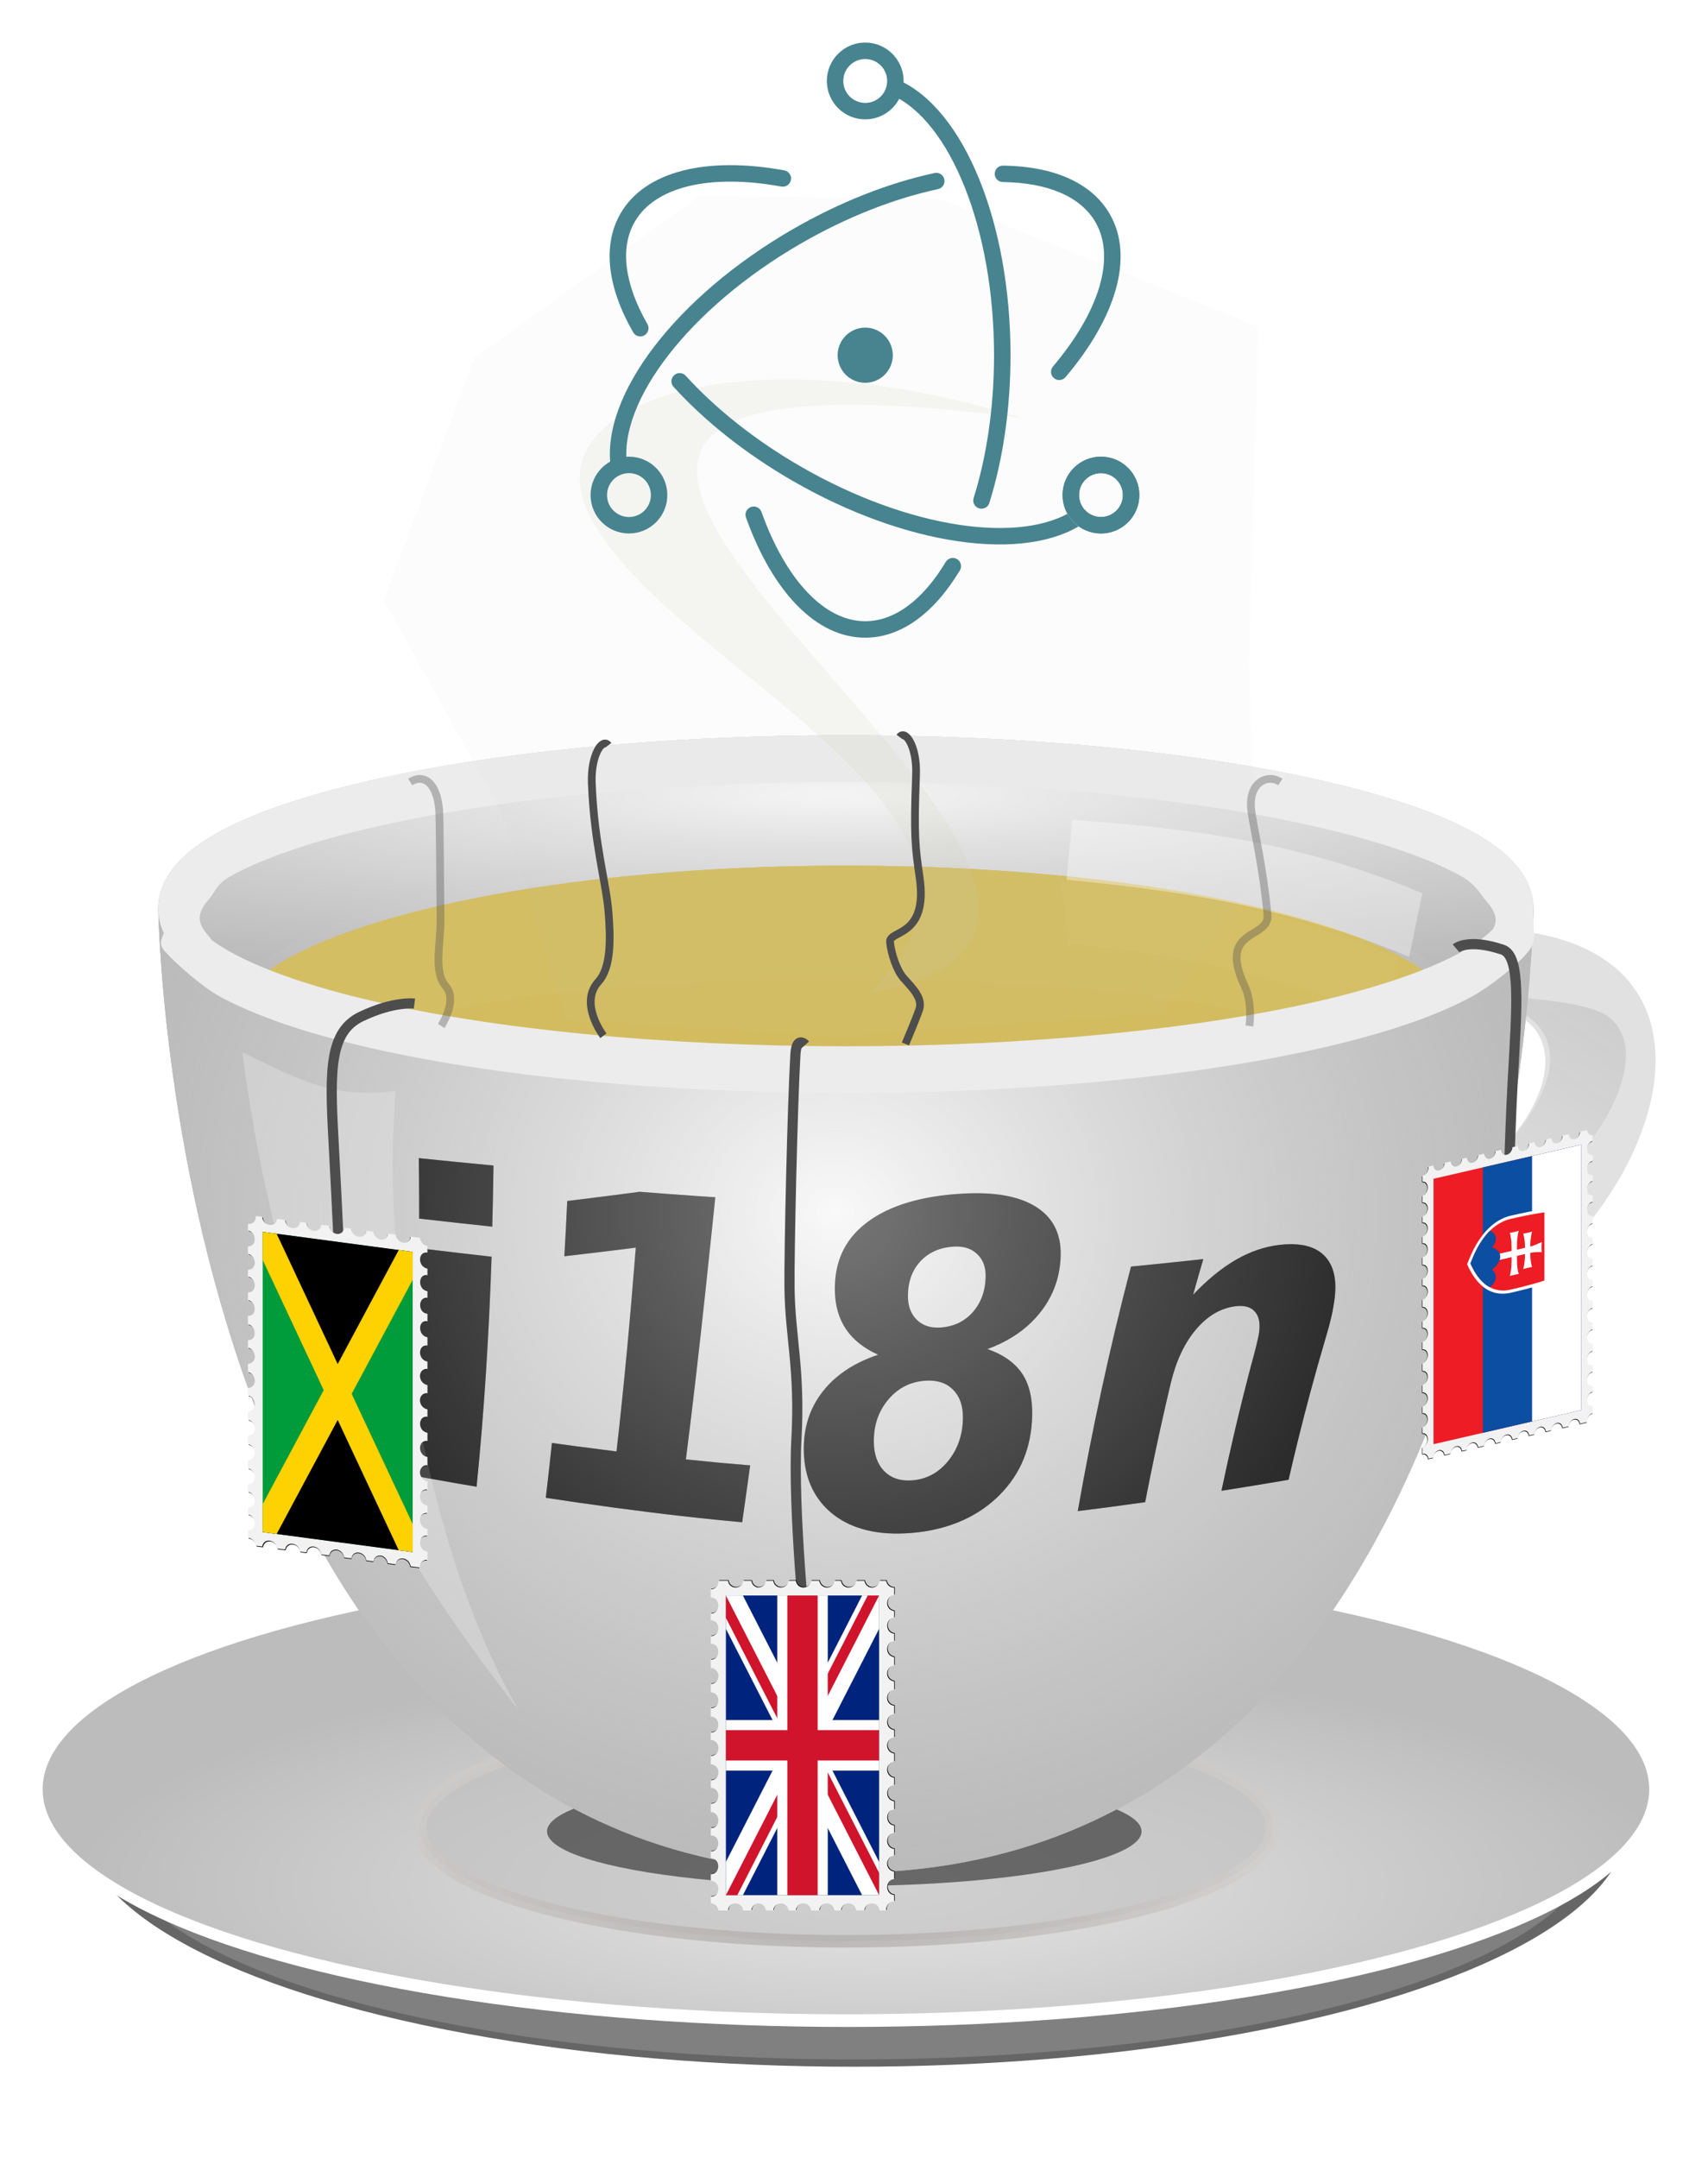 <?xml version="1.0" encoding="UTF-8" standalone="no"?>
<!-- Created with Inkscape (http://www.inkscape.org/) -->

<svg
   xmlns:dc="http://purl.org/dc/elements/1.1/"
   xmlns:cc="http://creativecommons.org/ns#"
   xmlns:rdf="http://www.w3.org/1999/02/22-rdf-syntax-ns#"
   xmlns:svg="http://www.w3.org/2000/svg"
   xmlns="http://www.w3.org/2000/svg"
   xmlns:sodipodi="http://sodipodi.sourceforge.net/DTD/sodipodi-0.dtd"
   xmlns:inkscape="http://www.inkscape.org/namespaces/inkscape"
   width="168.141mm"
   height="212.325mm"
   viewBox="0 0 595.775 752.332"
   id="svg2"
   version="1.1"
   inkscape:version="0.92.2 5c3e80d, 2017-08-06"
   sodipodi:docname="jamlin_icon.svg"
   inkscape:export-filename="/Users/marthol/Documents/Work/jamlin/jamlin_logo.png"
   inkscape:export-xdpi="66.059998"
   inkscape:export-ydpi="66.059998">
  <defs
     id="defs4">
    <inkscape:perspective
       sodipodi:type="inkscape:persp3d"
       inkscape:vp_x="-202.03205 : 803.95327 : 1"
       inkscape:vp_y="0 : 1869.4156 : 0"
       inkscape:vp_z="897.44093 : 836.07819 : 1"
       inkscape:persp3d-origin="347.70445 : 773.00759 : 1"
       id="perspective1503" />
    <inkscape:perspective
       sodipodi:type="inkscape:persp3d"
       inkscape:vp_x="-171.82693 : 876.75309 : 1"
       inkscape:vp_y="0 : 1752.5772 : 0"
       inkscape:vp_z="858.92903 : 906.8702 : 1"
       inkscape:persp3d-origin="343.55106 : 847.74151 : 1"
       id="perspective1473" />
    <inkscape:path-effect
       effect="envelope"
       id="path-effect2072"
       is_visible="true"
       yy="true"
       xx="false"
       bendpath1="m -99.366,584.543 c 0,0 116.585,13.125 174.877,13.125 58.292,0 174.877,-13.125 174.877,-13.125"
       bendpath2="m 250.388,584.543 c 0,0 1.388,20.135 -4.602,56.456 -5.989,36.321 -10.398,58.366 -10.398,58.366"
       bendpath3="m -80.616,699.364 c 0,0 97.835,18.75 156.127,18.75 58.292,0 159.877,-18.75 159.877,-18.75"
       bendpath4="m -99.366,584.543 c 0,0 -0.364,18.225 5.625,57.411 5.989,39.186 13.125,57.411 13.125,57.411"
       bendpath1-nodetypes="czc"
       bendpath3-nodetypes="czc"
       bendpath2-nodetypes="czc"
       bendpath4-nodetypes="czc" />
    <inkscape:path-effect
       effect="envelope"
       id="path-effect1147"
       is_visible="true"
       yy="true"
       xx="true"
       bendpath1="m -43.419,544.311 c 0,0 47.975,0 107.119,0 59.144,0 107.119,0 107.119,0"
       bendpath2="M 170.818,544.311 V 686.692"
       bendpath3="M -43.419,686.692 H 170.818"
       bendpath4="M -43.419,544.311 V 686.692"
       bendpath1-nodetypes="czc" />
    <inkscape:path-effect
       effect="envelope"
       id="path-effect1109"
       is_visible="true"
       yy="true"
       xx="true"
       bendpath1="M -54.198,533.331 H 181.597"
       bendpath2="M 181.597,533.331 V 697.268"
       bendpath3="M -54.198,697.268 H 181.597"
       bendpath4="M -54.198,533.331 V 697.268" />
    <inkscape:path-effect
       effect="envelope"
       id="path-effect1067"
       is_visible="true"
       yy="true"
       xx="true"
       bendpath1="M -320.901,533.331 H 62.662 446.225"
       bendpath2="M 446.225,533.331 V 697.268"
       bendpath3="m -320.901,697.268 h 767.126"
       bendpath4="M -320.901,533.331 V 697.268"
       bendpath1-nodetypes="ccc" />
    <inkscape:path-effect
       effect="envelope"
       id="path-effect5606"
       is_visible="true"
       yy="true"
       xx="true"
       bendpath1="M -54.198,533.331 H 63.913 182.024"
       bendpath2="M 182.024,533.331 V 697.695"
       bendpath3="M -54.198,697.695 H 182.024"
       bendpath4="M -54.198,533.331 V 697.695"
       bendpath1-nodetypes="ccc" />
    <inkscape:path-effect
       effect="envelope"
       id="path-effect5397"
       is_visible="true"
       yy="true"
       xx="true"
       bendpath1="m 27.399,27.416 c 0,0 350.67,0 1645.577,0 1294.907,0 1645.577,0 1645.577,0"
       bendpath2="m 3318.553,27.416 v 2289.994"
       bendpath3="M 27.399,2317.41 H 3318.553"
       bendpath4="m 27.399,27.416 v 2289.994"
       bendpath1-nodetypes="czc" />
    <inkscape:path-effect
       effect="envelope"
       id="path-effect5368"
       is_visible="true"
       yy="true"
       xx="true"
       bendpath1="m -1316.868,1207.089 c 0,0 1134.034,0 1701.052,0 567.017,0 1701.052,0 1701.052,0"
       bendpath2="m 2085.236,1207.089 v 858.877"
       bendpath3="M -1316.868,2065.966 H 2085.236"
       bendpath4="m -1316.868,1207.089 v 858.877"
       bendpath1-nodetypes="czc" />
    <inkscape:path-effect
       effect="envelope"
       id="path-effect237"
       is_visible="true"
       yy="true"
       xx="true"
       bendpath1="m -1349.3,-588.52 c 0,0 1081.943,343.403 3053.76,356.122 C 3676.277,-219.68 4758.22,-588.52 4758.22,-588.52"
       bendpath2="m 4758.22,-588.52 c 0,0 -178.061,1017.92 -356.122,1526.88 -178.061,508.96 -712.243,1526.88 -712.243,1526.88"
       bendpath3="m -280.935,2465.24 c 0,0 1204.889,356.122 1985.395,356.122 780.505,0 1985.395,-356.122 1985.395,-356.122"
       bendpath4="m -1349.3,-588.52 c 0,0 178.061,1017.92 356.122,1526.88 178.061,508.96 712.243,1526.88 712.243,1526.88"
       bendpath4-nodetypes="czc"
       bendpath2-nodetypes="czc"
       bendpath3-nodetypes="czc"
       bendpath1-nodetypes="czc" />
    <filter
       inkscape:collect="always"
       x="-0.052"
       y="-0.186"
       width="1.104"
       height="1.371"
       id="filter3829"
       style="color-interpolation-filters:sRGB">
      <feGaussianBlur
         inkscape:collect="always"
         stdDeviation="5.412"
         id="feGaussianBlur3831" />
    </filter>
    <filter
       inkscape:collect="always"
       id="filter3807"
       style="color-interpolation-filters:sRGB">
      <feGaussianBlur
         inkscape:collect="always"
         stdDeviation="0.858"
         id="feGaussianBlur3809" />
    </filter>
    <filter
       inkscape:collect="always"
       x="-0.072"
       y="-0.365"
       width="1.144"
       height="1.731"
       id="filter3949"
       style="color-interpolation-filters:sRGB">
      <feGaussianBlur
         inkscape:collect="always"
         stdDeviation="2.587"
         id="feGaussianBlur3951" />
    </filter>
    <filter
       inkscape:collect="always"
       id="filter3850"
       style="color-interpolation-filters:sRGB">
      <feGaussianBlur
         inkscape:collect="always"
         stdDeviation="1.299"
         id="feGaussianBlur3852" />
    </filter>
    <filter
       inkscape:collect="always"
       id="filter3878"
       style="color-interpolation-filters:sRGB">
      <feGaussianBlur
         inkscape:collect="always"
         stdDeviation="0.689"
         id="feGaussianBlur3880" />
    </filter>
    <filter
       inkscape:collect="always"
       x="-0.042"
       y="-0.105"
       width="1.084"
       height="1.209"
       id="filter3903"
       style="color-interpolation-filters:sRGB">
      <feGaussianBlur
         inkscape:collect="always"
         stdDeviation="2.236"
         id="feGaussianBlur3905" />
    </filter>
    <filter
       inkscape:collect="always"
       id="filter3808"
       style="color-interpolation-filters:sRGB">
      <feGaussianBlur
         inkscape:collect="always"
         stdDeviation="3.002"
         id="feGaussianBlur3810" />
    </filter>
    <filter
       inkscape:collect="always"
       inkscape:label="Torn edges"
       inkscape:menu-tooltip="Displace the outside of shapes and pictures without altering their content"
       x="-0.2"
       y="-0.2"
       width="1.4"
       height="1.4"
       inkscape:menu="Distort"
       id="filter3870"
       style="color-interpolation-filters:sRGB">
      <feGaussianBlur
         inkscape:collect="always"
         result="fbSourceGraphic"
         stdDeviation="3.883"
         id="feGaussianBlur3872" />
      <feColorMatrix
         in="fbSourceGraphic"
         result="fbSourceGraphicAlpha"
         values="0 0 0 -1 0 0 0 0 -1 0 0 0 0 -1 0 0 0 0 1 0"
         id="feColorMatrix3874" />
      <feTurbulence
         baseFrequency="0.05"
         result="result91"
         type="fractalNoise"
         numOctaves="5"
         id="feTurbulence3876" />
      <feDisplacementMap
         in="fbSourceGraphic"
         xChannelSelector="R"
         result="result5"
         in2="result91"
         yChannelSelector="A"
         scale="25"
         id="feDisplacementMap3878" />
      <feComposite
         in="fbSourceGraphic"
         in2="result5"
         operator="atop"
         id="feComposite3880" />
    </filter>
    <radialGradient
       inkscape:collect="always"
       r="107"
       gradientTransform="matrix(2.933,6.6487e-7,-5.9363e-7,2.619,-890.035,-612.535)"
       cx="323.37"
       cy="457.92"
       gradientUnits="userSpaceOnUse"
       id="radialGradient15140">
      <stop
         offset="0"
         style="stop-color:#f9f9f9"
         id="stop3786" />
      <stop
         offset="1"
         style="stop-color:#cccccc;stop-opacity:0"
         id="stop3788" />
    </radialGradient>
    <radialGradient
       inkscape:collect="always"
       r="107"
       gradientTransform="matrix(6.18,1.3483e-7,0,0.943,-745.025,458.805)"
       cx="130"
       cy="-18.99"
       gradientUnits="userSpaceOnUse"
       id="radialGradient15149">
      <stop
         offset="0"
         style="stop-color:#f7f7f7"
         id="stop3816" />
      <stop
         offset="1"
         style="stop-color:#cecece;stop-opacity:0"
         id="stop3818" />
    </radialGradient>
    <radialGradient
       inkscape:collect="always"
       r="125.5"
       gradientTransform="matrix(2.242,0,0,0.634,-666.475,396.098)"
       cx="330"
       cy="670.39"
       gradientUnits="userSpaceOnUse"
       id="radialGradient15152">
      <stop
         offset="0"
         style="stop-color:#e6e6e6"
         id="stop3769" />
      <stop
         offset="1"
         style="stop-color:#bcbcbc"
         id="stop3771" />
    </radialGradient>
    <radialGradient
       inkscape:collect="always"
       r="125.5"
       gradientTransform="matrix(1.036,0.037,-0.024,0.429,5.253,328.88)"
       cx="317.6"
       cy="698.26"
       gradientUnits="userSpaceOnUse"
       id="radialGradient15154">
      <stop
         offset="0"
         style="stop-color:#978f8f"
         id="stop3791" />
      <stop
         offset="1"
         style="stop-color:#d1cbcb"
         id="stop3793" />
    </radialGradient>
    <linearGradient
       inkscape:collect="always"
       x1="588"
       y1="71.52"
       gradientTransform="translate(-258.485,424.335)"
       x2="523.82"
       gradientUnits="userSpaceOnUse"
       y2="172.52"
       id="linearGradient15159">
      <stop
         offset="0"
         style="stop-color:#808080"
         id="stop3819" />
      <stop
         offset="1"
         style="stop-color:#808080;stop-opacity:0"
         id="stop3821" />
    </linearGradient>
    <filter
       x="-0.009"
       y="-0.017"
       width="1.019"
       height="1.034"
       style="color-interpolation-filters:sRGB"
       id="filter6669">
      <feGaussianBlur
         stdDeviation="12.781"
         id="feGaussianBlur6671" />
    </filter>
    <clipPath
       clipPathUnits="userSpaceOnUse"
       id="clipPath4146">
      <path
         d="m 0.499,-0.384 c 0.059,0.004 0.117,0.008 0.176,0.013 0.631,0.046 1.257,0.101 1.877,0.15 0,0 3e-7,2e-8 3e-7,2e-8 0.621,0.049 1.21,0.09 1.814,0.119 0.559,0.026 1.092,0.041 1.624,0.043 -10e-8,0 0.003,1.169e-5 0.003,1.169e-5 0.534,0.003 1.07,-0.009 1.632,-0.032 0,0 5e-7,-2e-8 5e-7,-2e-8 0.605,-0.026 1.197,-0.065 1.82,-0.113 0.622,-0.048 1.25,-0.102 1.883,-0.149 0.062,-0.005 0.124,-0.009 0.187,-0.014 -7.2e-5,3.5933e-4 -0.011,0.056 -0.011,0.057 0,0 0,10e-9 0,2e-8 -0.043,0.216 -0.088,0.453 -0.131,0.674 0,0 0,10e-9 0,2e-8 -0.042,0.221 -0.085,0.429 -0.131,0.636 0,0 0,10e-9 0,10e-9 -0.041,0.187 -0.084,0.341 -0.131,0.466 0,0 0,0 0,0 -0.049,0.132 -0.102,0.315 -0.157,0.558 0,0 0,0 0,0 -0.064,0.274 -0.132,0.583 -0.2,0.929 0,0 0,1e-7 0,1e-7 0,0 0,2e-7 0,2e-7 0,0 0,1e-7 0,1e-7 -0.073,0.365 -0.147,0.763 -0.22,1.192 0,0 0,0 0,0 -0.027,0.158 -0.054,0.321 -0.081,0.487 -0.051,0.003 -0.101,0.006 -0.152,0.009 C 9.792,4.671 9.266,4.73 8.771,4.785 8.261,4.841 7.793,4.893 7.3,4.931 6.846,4.965 6.418,4.985 5.992,4.984 c -2e-7,0 -0.003,-3.7e-6 -0.003,-3.7e-6 C 5.565,4.984 5.139,4.962 4.688,4.927 4.196,4.888 3.731,4.836 3.223,4.779 c 0,0 -5e-7,0 -5e-7,0 -0.494,-0.055 -1.017,-0.114 -1.522,-0.146 -0.048,-0.003 -0.095,-0.006 -0.143,-0.008"
         id="path4148"
         inkscape:original-d="M 0,0 H 12 V 6 H 0"
         inkscape:connector-curvature="0"
         style="fill:#009b3a" />
    </clipPath>
    <filter
       x="-0.009"
       y="-0.017"
       width="1.019"
       height="1.034"
       style="color-interpolation-filters:sRGB"
       id="filter6669-1">
      <feGaussianBlur
         stdDeviation="12.781"
         id="feGaussianBlur6671-4" />
    </filter>
    <clipPath
       clipPathUnits="userSpaceOnUse"
       id="clipPath4146-1">
      <path
         d="M 0,0 H 12 V 6 H 0"
         id="path4148-4"
         inkscape:connector-curvature="0"
         style="fill:#009b3a" />
    </clipPath>
    <filter
       x="-0.015"
       y="-0.01"
       width="1.029"
       height="1.02"
       style="color-interpolation-filters:sRGB"
       id="filter4699">
      <feGaussianBlur
         stdDeviation="13.923"
         id="feGaussianBlur4701" />
    </filter>
    <filter
       x="-0.009"
       y="-0.017"
       width="1.019"
       height="1.034"
       style="color-interpolation-filters:sRGB"
       id="filter6669-10">
      <feGaussianBlur
         stdDeviation="12.781"
         id="feGaussianBlur6671-2" />
    </filter>
    <clipPath
       clipPathUnits="userSpaceOnUse"
       id="clipPath4245">
      <path
         d="m 80,40.051 v 400 h 800 v -400 z"
         id="path4247"
         inkscape:connector-curvature="0"
         style="fill:#00247d" />
    </clipPath>
    <clipPath
       id="t">
      <path
         d="m 0.428,0 c 0.014,0 0.027,0 0.04,0 -0.006,0 -0.012,0 -0.017,0 -0.008,0 -0.015,0 -0.023,0 -0.006,0 -0.011,0 -0.015,0 -0.013,0 -0.027,0 -0.04,0 0.018,0 0.037,0 0.055,0 -0.014,0 -0.028,0 -0.042,0 0.005,0 0.01,0 0.016,0 0.009,0 0.018,0 0.026,0 0.006,0 0.011,0 0.018,0 0.014,0 0.028,0 0.042,0 -0.02,0 -0.04,0 -0.06,0 z"
         id="path5-8"
         inkscape:connector-curvature="0" />
    </clipPath>
    <filter
       x="-0.009"
       y="-0.017"
       width="1.019"
       height="1.034"
       style="color-interpolation-filters:sRGB"
       id="filter6669-4">
      <feGaussianBlur
         stdDeviation="12.781"
         id="feGaussianBlur6671-3" />
    </filter>
    <clipPath
       clipPathUnits="userSpaceOnUse"
       id="clipPath4245-1">
      <path
         d="m 80,40.051 v 400 h 800 v -400 z"
         id="path4247-7"
         inkscape:connector-curvature="0"
         style="fill:#00247d" />
    </clipPath>
    <clipPath
       id="t-9">
      <path
         d="m 30,15 h 30 v 15 z m 0,0 V 30 H 0 Z m 0,0 H 0 V 0 Z m 0,0 V 0 h 30 z"
         id="path5-8-4"
         inkscape:connector-curvature="0" />
    </clipPath>
    <filter
       inkscape:collect="always"
       style="color-interpolation-filters:sRGB"
       id="filter2142"
       x="-0.3"
       width="1.83"
       y="-0.01"
       height="1.02">
      <feGaussianBlur
         inkscape:collect="always"
         stdDeviation="0.34"
         id="feGaussianBlur2144" />
    </filter>
    <filter
       x="-0.009"
       y="-0.017"
       width="1.019"
       height="1.034"
       style="color-interpolation-filters:sRGB"
       id="filter6669-0">
      <feGaussianBlur
         stdDeviation="12.781"
         id="feGaussianBlur6671-45" />
    </filter>
    <clipPath
       clipPathUnits="userSpaceOnUse"
       id="clipPath4146-12">
      <path
         d="M 0,0 H 12 V 6 H 0"
         id="path4148-3"
         inkscape:connector-curvature="0"
         style="fill:#009b3a" />
    </clipPath>
    <filter
       x="-0.009"
       y="-0.017"
       width="1.019"
       height="1.034"
       style="color-interpolation-filters:sRGB"
       id="filter6669-7">
      <feGaussianBlur
         stdDeviation="12.781"
         id="feGaussianBlur6671-24" />
    </filter>
    <clipPath
       clipPathUnits="userSpaceOnUse"
       id="clipPath4146-18">
      <path
         d="M 0,0 H 12 V 6 H 0"
         id="path4148-2"
         inkscape:connector-curvature="0"
         style="fill:#009b3a" />
    </clipPath>
    <filter
       x="-0.009"
       y="-0.017"
       width="1.019"
       height="1.034"
       style="color-interpolation-filters:sRGB"
       id="filter6669-3">
      <feGaussianBlur
         stdDeviation="12.781"
         id="feGaussianBlur6671-9" />
    </filter>
    <clipPath
       clipPathUnits="userSpaceOnUse"
       id="clipPath4146-4">
      <path
         d="M 0,0 H 12 V 6 H 0"
         id="path4148-9"
         inkscape:connector-curvature="0"
         style="fill:#009b3a" />
    </clipPath>
    <filter
       x="-0.009"
       y="-0.017"
       width="1.019"
       height="1.034"
       style="color-interpolation-filters:sRGB"
       id="filter6669-5">
      <feGaussianBlur
         stdDeviation="12.781"
         id="feGaussianBlur6671-1" />
    </filter>
    <clipPath
       clipPathUnits="userSpaceOnUse"
       id="clipPath4245-3">
      <path
         d="m 80,40.051 v 400 h 800 v -400 z"
         id="path4247-2"
         inkscape:connector-curvature="0"
         style="fill:#00247d" />
    </clipPath>
    <clipPath
       id="t-6">
      <path
         d="m 30,15 h 30 v 15 z m 0,0 V 30 H 0 Z m 0,0 H 0 V 0 Z m 0,0 V 0 h 30 z"
         id="path5-8-9"
         inkscape:connector-curvature="0" />
    </clipPath>
    <filter
       x="-0.009"
       y="-0.017"
       width="1.019"
       height="1.034"
       style="color-interpolation-filters:sRGB"
       id="filter6669-11">
      <feGaussianBlur
         stdDeviation="12.781"
         id="feGaussianBlur6671-26" />
    </filter>
    <clipPath
       clipPathUnits="userSpaceOnUse"
       id="clipPath4245-9">
      <path
         d="m 80,40.051 v 400 h 800 v -400 z"
         id="path4247-1"
         inkscape:connector-curvature="0"
         style="fill:#00247d" />
    </clipPath>
    <clipPath
       id="t-90">
      <path
         d="m 30,15 h 30 v 15 z m 0,0 V 30 H 0 Z m 0,0 H 0 V 0 Z m 0,0 V 0 h 30 z"
         id="path5-8-6"
         inkscape:connector-curvature="0" />
    </clipPath>
    <filter
       x="-0.015"
       y="-0.01"
       width="1.029"
       height="1.02"
       style="color-interpolation-filters:sRGB"
       id="filter4699-3">
      <feGaussianBlur
         stdDeviation="13.923"
         id="feGaussianBlur4701-8" />
    </filter>
    <filter
       inkscape:collect="always"
       style="color-interpolation-filters:sRGB"
       id="filter8589"
       x="-0.34"
       width="1.71"
       y="-0.05"
       height="1.05">
      <feGaussianBlur
         inkscape:collect="always"
         stdDeviation="0.289"
         id="feGaussianBlur8591" />
    </filter>
    <filter
       inkscape:collect="always"
       style="color-interpolation-filters:sRGB"
       id="filter8715"
       x="-0.224"
       width="1.447"
       y="-0.233"
       height="1.465">
      <feGaussianBlur
         inkscape:collect="always"
         stdDeviation="28.41"
         id="feGaussianBlur8717" />
    </filter>
    <filter
       inkscape:collect="always"
       style="color-interpolation-filters:sRGB"
       id="filter1683"
       x="-0.025"
       width="1.05"
       y="-0.023"
       height="1.046">
      <feGaussianBlur
         inkscape:collect="always"
         stdDeviation="1.043"
         id="feGaussianBlur1685" />
    </filter>
  </defs>
  <sodipodi:namedview
     id="base"
     pagecolor="#ffffff"
     bordercolor="#666666"
     borderopacity="1.0"
     inkscape:pageopacity="0.0"
     inkscape:pageshadow="2"
     inkscape:zoom="0.69437299"
     inkscape:cx="212.62606"
     inkscape:cy="332.0735"
     inkscape:document-units="px"
     inkscape:current-layer="layer2"
     showgrid="false"
     inkscape:window-width="1676"
     inkscape:window-height="1005"
     inkscape:window-x="0"
     inkscape:window-y="1"
     inkscape:window-maximized="1"
     inkscape:snap-global="false"
     fit-margin-top="0"
     fit-margin-left="0"
     fit-margin-right="0"
     fit-margin-bottom="0"
     inkscape:measure-start="109.091,610.623"
     inkscape:measure-end="254.546,766.159" />
  <g
     inkscape:label="Layer 1"
     inkscape:groupmode="layer"
     id="layer1"
     style="display:inline"
     transform="translate(233.027,-163.773)">
    <ellipse
       transform="matrix(2.159,0,0,2.449,-636.745,-713.335)"
       style="fill:#666666;filter:url(#filter3829)"
       id="path3811"
       cx="325"
       cy="617.362"
       rx="125"
       ry="35" />
    <ellipse
       style="fill:#808080;stroke-width:2.129"
       id="path3781"
       cx="64.867"
       cy="805.002"
       rx="258.362"
       ry="76.758" />
    <ellipse
       style="fill:#ffffff;stroke-width:2.242"
       id="path3775"
       cx="62.605"
       cy="791.974"
       rx="280.2"
       ry="78.456" />
    <ellipse
       style="fill:url(#radialGradient15152);stroke-width:2.242"
       id="path2987"
       cx="62.045"
       cy="787.554"
       rx="280.2"
       ry="78.456" />
    <ellipse
       transform="matrix(1.19,0,0,1.133,-324.599,101.445)"
       style="opacity:0.733;fill:#bdbdbd;stroke:url(#radialGradient15154);stroke-width:3.861;stroke-linecap:round;stroke-linejoin:round;filter:url(#filter3807)"
       id="path3783"
       cx="325"
       cy="617.362"
       rx="125"
       ry="35" />
    <ellipse
       transform="matrix(2.242,0,0,2.242,-235.029,296.045)"
       style="opacity:0.812;fill:#333333;filter:url(#filter3949)"
       id="path3938"
       cx="132.25"
       cy="225.78"
       rx="46.25"
       ry="8.5" />
    <path
       inkscape:connector-curvature="0"
       style="fill:#e1e1e1"
       sodipodi:nodetypes="ccccc"
       d="m 258.745,488.895 -1.232,26.454 c 87.84,-15.545 41.072,72.978 -20,72 l -1,45 c 90.651,8.959 178.32,-162.67 22.232,-143.45 z"
       id="path3813" />
    <path
       inkscape:connector-curvature="0"
       style="opacity:0.49;fill:url(#linearGradient15159);filter:url(#filter3850)"
       sodipodi:nodetypes="cscc"
       d="m 275.825,510.585 c 0,0 41.833,0.381 51.693,7.319 27.193,19.135 -35.523,96.704 -82.672,75.478 31.459,-3.421 104.79,-74.757 30.979,-82.797 z"
       id="path3815" />
    <path
       inkscape:connector-curvature="0"
       style="fill:#a9a9a9"
       sodipodi:nodetypes="sssscscssss"
       d="m 62.025,420.095 c -65.086,0 -123.98,6.122 -166.93,16.041 -21.474,4.96 -38.975,10.751 -51.487,17.582 -6.256,3.416 -11.232,7.036 -14.991,11.278 -3.759,4.242 -6.445,9.551 -6.445,15.481 0,0 4.483,336.24 239.85,336.24 235.367,0 239.85,-336.24 239.85,-336.24 0,-5.93 -2.686,-11.239 -6.445,-15.481 -3.759,-4.242 -8.735,-7.862 -14.991,-11.278 -12.511,-6.832 -30.012,-12.623 -51.487,-17.582 -42.948,-9.919 -101.84,-16.041 -166.93,-16.041 z"
       id="path3801" />
    <path
       d="m 62.025,420.095 c -65.086,0 -123.98,6.122 -166.93,16.041 -21.474,4.96 -38.975,10.751 -51.487,17.582 -6.256,3.416 -11.232,7.036 -14.991,11.278 -3.759,4.242 -6.445,9.551 -6.445,15.481 0,0 4.483,336.24 239.85,336.24 235.367,0 239.85,-336.24 239.85,-336.24 0,-5.93 -2.686,-11.239 -6.445,-15.481 -3.759,-4.242 -8.735,-7.862 -14.991,-11.278 -12.511,-6.832 -30.012,-12.623 -51.487,-17.582 -42.948,-9.919 -101.84,-16.041 -166.93,-16.041 z"
       style="fill:url(#radialGradient15149)"
       sodipodi:nodetypes="sssscscssss"
       inkscape:connector-curvature="0"
       id="path3812" />
    <path
       d="m 62.035,465.555 c -59.032,0 -112.43,6.229 -151.38,16.372 -19.477,5.071 -35.354,11.032 -46.702,18.018 -5.674,3.493 -10.215,7.183 -13.624,11.521 -3.409,4.338 -5.83,9.789 -5.83,15.852 0,6.063 2.421,11.428 5.83,15.766 3.409,4.338 7.95,8.028 13.624,11.521 11.348,6.986 27.225,13.033 46.702,18.104 38.953,10.143 92.352,16.285 151.38,16.285 59.032,0 112.43,-6.143 151.38,-16.285 19.477,-5.071 35.354,-11.119 46.702,-18.104 5.674,-3.493 10.215,-7.183 13.624,-11.521 3.409,-4.338 5.83,-9.702 5.83,-15.766 0,-6.063 -2.421,-11.515 -5.83,-15.852 -3.4,-4.344 -7.94,-8.035 -13.61,-11.528 -11.35,-6.985 -27.23,-12.946 -46.7,-18.017 -38.953,-10.143 -92.352,-16.372 -151.38,-16.372 z"
       style="color:#000000;text-indent:0;text-transform:none;fill:#d3bc5f"
       sodipodi:nodetypes="sssssssssssssssss"
       inkscape:connector-curvature="0"
       id="path3822" />
    <path
       inkscape:connector-curvature="0"
       style="color:#000000;text-indent:0;text-transform:none;fill:#d3bc5f"
       sodipodi:nodetypes="sssssssssssssssss"
       d="m 62.035,465.555 c -59.032,0 -112.43,6.229 -151.38,16.372 -19.477,5.071 -35.354,11.032 -46.702,18.018 -5.674,3.493 -10.215,7.183 -13.624,11.521 -3.409,4.338 -5.83,9.789 -5.83,15.852 0,6.063 2.421,11.428 5.83,15.766 3.409,4.338 7.95,8.028 13.624,11.521 11.348,6.986 27.225,13.033 46.702,18.104 38.953,10.143 92.352,16.285 151.38,16.285 59.032,0 112.43,-6.143 151.38,-16.285 19.477,-5.071 35.354,-11.119 46.702,-18.104 5.674,-3.493 10.215,-7.183 13.624,-11.521 3.409,-4.338 5.83,-9.702 5.83,-15.766 0,-6.063 -2.421,-11.515 -5.83,-15.852 -3.4,-4.344 -7.94,-8.035 -13.61,-11.528 -11.35,-6.985 -27.23,-12.946 -46.7,-18.017 -38.953,-10.143 -92.352,-16.372 -151.38,-16.372 z"
       id="path3882" />
    <path
       transform="matrix(2.242,0,0,2.242,-233.029,290.085)"
       inkscape:connector-curvature="0"
       sodipodi:nodetypes="sssssccsssssccsssss"
       d="m 131.62,76.281 c -26.335,0 -50.154,2.788 -67.531,7.312 -8.689,2.262 -15.781,4.915 -20.844,8.031 -2.531,1.558 -4.542,3.19 -6.062,5.125 -1.521,1.935 -2.594,4.389 -2.594,7.094 0,2.705 1.073,5.096 2.594,7.031 0.253,0.322 0.531,0.63 0.812,0.938 1.405,-1.53 5.712,-0.861 7.813,-2.155 5.062,-3.116 12.155,-5.769 20.844,-8.031 17.378,-4.525 38.949,-5.56 65.283,-5.56 26.335,0 48.424,1.477 65.802,6.002 8.689,2.262 15.781,4.915 20.844,8.031 2.102,1.294 5.259,0.182 6.664,1.713 0.281,-0.307 0.559,-0.615 0.812,-0.938 1.521,-1.935 2.625,-4.326 2.625,-7.031 0,-2.705 -1.104,-5.159 -2.625,-7.094 -1.521,-1.935 -3.531,-3.567 -6.062,-5.125 -5.062,-3.116 -12.155,-5.769 -20.844,-8.031 -17.378,-4.525 -41.196,-7.312 -67.531,-7.312 z"
       style="color:#000000;text-indent:0;text-transform:none;opacity:0.202;fill:#d8d8d8;filter:url(#filter3878)"
       id="path3824" />
    <path
       inkscape:connector-curvature="0"
       style="fill:#b5b5b5"
       sodipodi:nodetypes="csccc"
       d="m -177.815,480.465 c 0,0 4.483,336.27 239.85,336.27 235.367,0 239.85,-336.27 239.85,-336.27 -59.38,55.195 -185.1,53.863 -239.85,54.247 -47.428,-9.048 -232.78,-4.109 -239.85,-54.247 z"
       id="path3833" />
    <g
       aria-label="i18n"
       style="font-style:normal;font-weight:normal;font-size:148.363px;line-height:1.25;font-family:sans-serif;letter-spacing:0px;word-spacing:0px;fill:#000000;fill-opacity:1;stroke:none;stroke-width:3.709"
       id="text2061"
       transform="translate(-9.375,-18.75)">
      <path
         style="font-style:italic;font-variant:normal;font-weight:bold;font-stretch:normal;font-family:sans-serif;-inkscape-font-specification:'sans-serif Bold Italic';fill:#000000;stroke-width:3.709"
         d="m -77.333,617.707 c 0.706,0.086 1.412,0.172 2.118,0.257 0.354,0.043 0.709,0.086 1.063,0.128 7.322,0.883 14.648,1.736 21.978,2.559 -0.918,27.085 -2.579,53.839 -5.237,80.188 -2.074,-0.348 -4.147,-0.7 -6.219,-1.056 0,0 0,0 0,0 -0.33,-0.057 -0.66,-0.114 -0.991,-0.171 -3.878,-0.669 -7.752,-1.351 -11.622,-2.054 -0.094,-0.017 -0.188,-0.034 -0.282,-0.051 0,0 0,0 -10e-7,0 -1.047,-0.19 -2.093,-0.382 -3.138,-0.576 -0.025,-0.005 -0.05,-0.009 -0.075,-0.014 -0.272,-0.05 -0.543,-0.101 -0.814,-0.152 -0.006,-10e-4 -0.013,-0.002 -0.019,-0.004 -0.065,-0.012 -0.131,-0.025 -0.196,-0.037 0.002,-0.028 0.09,-1.051 0.093,-1.079 -5e-6,6e-5 0.009,-0.105 0.009,-0.105 0.126,-1.489 0.248,-2.986 0.366,-4.479 0,0 0,0 0,0 -2.8e-5,3.5e-4 0.032,-0.411 0.032,-0.411 0,0 0,0 0,0 0.451,-5.74 0.843,-11.545 1.183,-17.333 0,0 0,0 0,0 1.1e-5,-2e-4 0.091,-1.565 0.091,-1.565 0,0 0,0 0,0 1.013,-17.766 1.536,-35.899 1.66,-54.048 z m -0.234,-31.42 c 8.681,0.893 17.365,1.754 26.052,2.581 -0.096,7.125 -0.235,14.229 -0.423,21.312 -8.047,-0.856 -16.091,-1.747 -24.13,-2.669 -0.358,-0.041 -0.716,-0.082 -1.075,-0.123 -0.102,-0.012 -0.204,-0.024 -0.306,-0.035 10e-7,-5.3e-4 0.003,-1.567 0.003,-1.567 0.002,-1.836 2.01e-4,-3.674 -0.005,-5.513 -0.014,-4.651 -0.053,-9.312 -0.115,-13.985 z"
         id="path2063"
         inkscape:connector-curvature="0" />
      <path
         style="font-style:italic;font-variant:normal;font-weight:bold;font-stretch:normal;font-family:sans-serif;-inkscape-font-specification:'sans-serif Bold Italic';fill:#000000;stroke-width:3.709"
         d="m -31.136,685.581 c 1.777,0.246 3.555,0.49 5.333,0.731 0.956,0.129 1.911,0.258 2.867,0.386 4.776,0.639 9.552,1.257 14.33,1.85 2.682,-23.545 4.842,-47.141 6.722,-71.055 -8.35,1.069 -16.644,2.065 -24.91,3.004 0.364,-6.412 0.695,-12.835 0.997,-19.276 8.372,-1.012 16.779,-2.075 25.254,-3.206 6.791,0.534 13.585,1.036 20.38,1.496 1.375,0.093 2.749,0.184 4.123,0.274 0.633,0.041 1.265,0.082 1.898,0.123 0.149,-1.455 -1.2,11.662 -1.051,10.207 -0.77,7.421 -1.539,14.711 -2.341,22.112 -2.132,19.833 -4.365,39.454 -6.87,59.09 3.396,0.352 6.793,0.688 10.19,1.006 1.268,0.118 2.535,0.233 3.801,0.346 2.81,0.253 5.62,0.495 8.43,0.722 -0.908,6.626 -1.834,13.234 -2.787,19.839 -1.673,-0.151 -3.346,-0.308 -5.018,-0.469 -1.252,-0.121 -2.504,-0.244 -3.756,-0.369 -2e-6,0 -3e-6,0 -4e-6,0 -16.098,-1.614 -32.152,-3.668 -48.172,-5.978 -10e-7,0 -3e-6,0 -4e-6,0 -0.943,-0.136 -1.886,-0.273 -2.828,-0.411 -2.91,-0.425 -5.818,-0.859 -8.725,-1.301 0.758,-6.354 1.467,-12.727 2.132,-19.12 z"
         id="path2065"
         inkscape:connector-curvature="0" />
      <path
         style="font-style:italic;font-variant:normal;font-weight:bold;font-stretch:normal;font-family:sans-serif;-inkscape-font-specification:'sans-serif Bold Italic';fill:#000000;stroke-width:3.709"
         d="m 99.397,663.864 c -5.285,0.276 -9.702,2.458 -13.207,6.604 -3.461,4.094 -5.125,9.042 -5.033,14.921 0.066,4.2 1.254,7.533 3.549,9.956 2.295,2.372 5.384,3.489 9.273,3.303 5.258,-0.25 9.592,-2.516 13.031,-6.691 3.44,-4.227 5.186,-9.312 5.217,-15.204 0.022,-4.187 -1.114,-7.423 -3.441,-9.74 -2.282,-2.32 -5.414,-3.356 -9.39,-3.148 z m -16.745,-9.042 c -2.459,-1.095 -4.62,-2.387 -6.483,-3.862 -0.691,-0.548 -1.339,-1.121 -1.945,-1.719 -1.034,-1.017 -1.95,-2.107 -2.748,-3.266 -2.478,-3.666 -3.799,-8.084 -3.915,-13.196 -0.175,-7.69 1.814,-14.073 6.119,-19.283 0.611,-0.738 1.27,-1.453 1.975,-2.145 0.982,-0.963 2.055,-1.882 3.218,-2.757 7.91,-5.917 19.149,-9.168 33.333,-9.949 5.672,-0.312 10.668,-0.08 15.002,0.734 0.232,0.043 0.462,0.089 0.69,0.136 4.072,0.836 7.519,2.194 10.343,4.086 5.942,3.98 8.545,9.935 8.038,17.971 -0.449,7.118 -2.915,13.407 -7.336,18.832 -3.396,4.209 -7.794,7.671 -13.197,10.338 0,0 0,0 0,0 -0.224,0.11 -0.449,0.218 -0.677,0.325 0,0 0,0 0,0 -1.356,0.643 -2.774,1.238 -4.253,1.784 1.497,0.529 2.884,1.122 4.159,1.781 0,0 0,0 0,0 0.222,0.114 0.441,0.23 0.657,0.348 3.103,1.709 5.505,3.827 7.22,6.372 2.518,3.737 3.675,8.62 3.542,14.686 -0.241,11.068 -4.042,20.347 -11.367,27.685 0,0 0,0 0,0 -0.211,0.211 -0.424,0.42 -0.641,0.627 -0.078,0.075 -0.157,0.15 -0.235,0.224 -7.811,7.423 -18.625,11.924 -32.33,12.543 -5.419,0.245 -10.248,-0.261 -14.506,-1.475 -0.636,-0.181 -1.259,-0.379 -1.869,-0.591 -3.483,-1.214 -6.543,-2.937 -9.173,-5.121 -6.124,-5.171 -9.308,-12.344 -9.541,-21.229 -0.211,-8.059 1.907,-14.963 6.449,-20.853 2.953,-3.825 6.677,-6.944 11.194,-9.446 0.614,-0.338 1.244,-0.663 1.89,-0.978 0,0 10e-7,0 10e-7,0 1.99,-0.973 4.119,-1.839 6.386,-2.601 z m 26.446,-37.693 c -4.82,0.27 -8.726,1.965 -11.677,5.122 -2.904,3.107 -4.348,7.12 -4.371,12.084 -0.016,3.439 0.994,6.191 3.004,8.227 2.058,2.036 4.753,2.969 8.102,2.782 4.677,-0.262 8.445,-2.005 11.328,-5.169 2.932,-3.219 4.496,-7.31 4.665,-12.248 0.12,-3.481 -0.828,-6.18 -2.875,-8.114 -1.998,-1.987 -4.726,-2.876 -8.176,-2.683 z"
         id="path2067"
         inkscape:connector-curvature="0" />
      <path
         style="font-style:italic;font-variant:normal;font-weight:bold;font-stretch:normal;font-family:sans-serif;-inkscape-font-specification:'sans-serif Bold Italic';fill:#000000;stroke-width:3.709"
         d="m 239.119,647.724 c 2e-5,-4e-5 -0.141,0.477 -0.141,0.477 0,2e-5 -0.059,0.199 -0.059,0.199 v 0 c -1.899,6.434 -3.722,12.893 -5.456,19.328 v 0 c -5e-5,1.7e-4 -0.199,0.74 -0.199,0.74 v 0 c -2.678,9.977 -5.157,19.966 -7.441,29.946 -2.362,0.405 -4.726,0.804 -7.091,1.198 -0.141,0.023 -0.281,0.047 -0.422,0.07 -5.296,0.882 -10.596,1.74 -15.9,2.573 3.065,-14.604 6.506,-29.201 10.354,-43.797 0.796,-2.861 1.429,-5.247 1.892,-7.193 0.512,-1.996 0.831,-3.553 0.949,-4.677 0.329,-3.127 -0.221,-5.437 -1.681,-6.943 -1.413,-1.511 -3.611,-2.085 -6.595,-1.721 -5.093,0.621 -9.703,3.277 -13.731,8.004 -3.978,4.672 -6.935,10.867 -8.82,18.593 -2.584,10.843 -4.967,21.688 -7.163,32.538 -0.397,1.959 -0.787,3.918 -1.171,5.877 -0.215,1.096 -0.428,2.192 -0.639,3.288 -7.831,1.105 -15.67,2.154 -23.517,3.128 5.02,-28.475 11.104,-56.818 18.565,-85.258 3.492,-0.343 6.984,-0.695 10.477,-1.053 0.356,-0.036 0.711,-0.073 1.067,-0.11 4.562,-0.47 9.122,-0.952 13.682,-1.446 -1.216,4.137 -2.399,8.274 -3.552,12.411 5.032,-5.308 10.061,-9.377 14.998,-12.218 4.939,-2.842 9.985,-4.551 15.08,-5.146 1.386,-0.162 2.701,-0.245 3.945,-0.25 v 0 c 0.15,-5.6e-4 0.298,10e-6 0.445,0.002 v 0 c 5.038,0.058 8.848,1.444 11.439,4.149 0.236,0.246 0.46,0.501 0.673,0.766 0.037,0.046 0.074,0.093 0.111,0.14 1.262,1.616 2.108,3.57 2.557,5.864 v 0 c 0.007,0.034 0.013,0.069 0.02,0.103 v 0 c 0.213,1.122 0.329,2.327 0.352,3.612 v 0 0 c -10e-6,-10e-6 0.001,0.055 0.001,0.055 v 0 0 c -0.056,3.328 -0.176,4.186 -1.018,8.888 v 10e-6 0 c -0.11,0.513 -0.231,1.041 -0.362,1.584 -0.046,0.208 -0.093,0.419 -0.142,0.632 l -0.02,0.085 c -0.399,1.712 -0.895,3.568 -1.487,5.564 z"
         id="path2069"
         inkscape:connector-curvature="0"
         sodipodi:nodetypes="ccccccccccccccccccccccccccccccccccccccccccccccccccccccc" />
    </g>
    <path
       d="m -177.815,480.465 c 0,0 4.483,336.27 239.85,336.27 235.367,0 239.85,-336.27 239.85,-336.27 -59.38,55.195 -185.1,53.863 -239.85,54.247 -47.428,-9.048 -232.78,-4.109 -239.85,-54.247 z"
       style="fill:url(#radialGradient15140)"
       sodipodi:nodetypes="csccc"
       inkscape:connector-curvature="0"
       id="path3782" />
    <path
       inkscape:connector-curvature="0"
       style="color:#000000;text-indent:0;text-transform:none;fill:#ececec"
       d="m 62.035,420.095 c -65.086,0 -123.96,6.092 -166.91,16.011 -21.474,4.96 -38.98,10.789 -51.491,17.62 -6.256,3.416 -11.263,7.025 -15.021,11.267 -3.759,4.242 -6.428,9.573 -6.428,15.502 0,5.93 2.669,11.176 6.428,15.418 3.759,4.242 8.765,7.851 15.021,11.267 12.511,6.832 30.017,12.745 51.491,17.705 42.948,9.919 101.82,15.926 166.91,15.926 65.086,0 123.96,-6.007 166.91,-15.926 21.474,-4.96 38.98,-10.873 51.491,-17.705 6.256,-3.416 11.263,-7.025 15.021,-11.267 3.759,-4.242 6.428,-9.488 6.428,-15.418 0,-5.93 -2.669,-11.26 -6.428,-15.502 -3.759,-4.242 -8.765,-7.851 -15.021,-11.267 -12.511,-6.832 -30.017,-12.661 -51.491,-17.62 -42.948,-9.919 -101.82,-16.011 -166.91,-16.011 z m 0,12.283 c 64.563,0 123.01,6.138 165.02,15.841 21.007,4.852 37.939,10.632 49.186,16.773 5.623,3.071 9.801,6.248 12.296,9.064 2.496,2.817 3.144,4.882 3.144,6.438 0,1.556 -0.648,3.537 -3.144,6.354 -2.496,2.817 -6.673,5.994 -12.296,9.064 -11.247,6.141 -28.178,12.006 -49.186,16.858 -42.01,9.705 -100.45,15.758 -165.02,15.758 -64.559,0 -123.01,-6.053 -165.02,-15.757 -21.007,-4.851 -37.939,-10.717 -49.186,-16.858 -5.623,-3.071 -9.801,-6.248 -12.296,-9.064 -2.496,-2.817 -3.144,-4.797 -3.144,-6.354 0,-1.556 0.648,-3.622 3.144,-6.438 2.496,-2.817 6.673,-5.994 12.296,-9.064 11.247,-6.141 28.178,-11.921 49.186,-16.773 42.014,-9.703 100.46,-15.841 165.02,-15.841 z"
       id="path3860" />
    <path
       d="m 253.645,520.615 c -42.17,-17.738 -75.54,-24.069 -114,-27.87 l -2.561,-21.895 c 43.766,3.084 76.685,9.904 117.63,27.077 z"
       style="opacity:0.134;fill:#ffffff;filter:url(#filter3903)"
       sodipodi:nodetypes="ccccc"
       inkscape:connector-curvature="0"
       id="path3907" />
    <path
       d="m 62.035,424.095 c -65.086,0 -123.96,6.092 -166.91,16.011 -21.474,4.96 -38.98,10.789 -51.491,17.62 -6.256,3.416 -11.263,7.025 -15.021,11.267 -3.759,4.242 -2.185,7.452 -2.185,13.381 0,5.93 -5.816,8.701 -2.058,12.943 3.759,4.242 13.008,12.447 19.264,15.863 12.511,6.832 30.017,12.745 51.491,17.705 42.948,9.919 101.82,15.926 166.91,15.926 65.086,0 123.96,-6.007 166.91,-15.926 21.474,-4.96 38.98,-10.873 51.491,-17.705 6.256,-3.416 15.152,-10.56 18.91,-14.802 3.759,-4.242 2.539,-5.953 2.539,-11.882 0,-5.93 -2.669,-11.26 -6.428,-15.502 -3.759,-4.242 -8.765,-7.851 -15.021,-11.267 -12.511,-6.832 -30.017,-12.661 -51.491,-17.62 -42.948,-9.919 -101.82,-16.011 -166.91,-16.011 z m 0,12.283 c 64.563,0 123.01,6.138 165.02,15.841 21.007,4.852 37.939,10.632 49.186,16.773 5.623,3.071 6.796,6.248 9.291,9.064 2.496,2.817 3.144,4.882 3.144,6.438 0,1.556 -0.648,3.537 -3.144,6.354 -2.496,2.817 -3.668,5.994 -9.291,9.064 -11.24,6.142 -28.18,12.008 -49.18,16.859 -42.02,9.704 -100.46,15.757 -165.03,15.757 -64.559,0 -123.01,-6.053 -165.02,-15.757 -21.007,-4.851 -37.939,-10.717 -49.186,-16.858 -5.623,-3.071 -5.558,-6.955 -8.054,-9.771 -2.496,-2.817 -3.144,-4.797 -3.144,-6.354 0,-1.556 0.648,-3.622 3.144,-6.438 2.496,-2.817 2.43,-5.287 8.054,-8.357 11.247,-6.141 28.178,-11.921 49.186,-16.773 42.014,-9.703 100.46,-15.841 165.02,-15.841 z"
       style="color:#000000;text-indent:0;text-transform:none;fill:#ececec;filter:url(#filter3808)"
       sodipodi:nodetypes="ssssssssssssssssssssssssssssssssss"
       inkscape:connector-curvature="0"
       id="path3038" />
    <path
       d="m -148.525,530.615 c 21.683,10.492 31.984,16.172 53.5,13.5 -4.836,57.382 7.816,155.25 43,216 -46.509,-59.902 -81.876,-119.9 -96.5,-229.5 z"
       inkscape:connector-curvature="0"
       style="opacity:0.401;fill:#e6e6e6"
       sodipodi:nodetypes="cccc"
       id="path3039" />
    <path
       d="m -35.745,519.425 -22.281,-72.347 -41.071,-74.054 31.497,-84.456 78.828,-56.61 84.054,1.314 110.61,44.485 -3.225,117.15 2.373,70.882 -10.047,18.77 -22.849,32.74 -114.55,7.778 z"
       inkscape:connector-curvature="0"
       style="opacity:0.221;fill:#bfbfbf;fill-opacity:1;filter:url(#filter8715)"
       sodipodi:nodetypes="ccccccccccccc"
       id="path3854" />
    <path
       d="m 69.615,510.235 c 159.63,-27.569 -244.78,-238.65 53.74,-200.82 -95.496,-29.337 -167.39,-6.402 -152.15,30.872 22.312,54.545 167.28,106.96 98.407,169.95 z"
       inkscape:connector-curvature="0"
       style="opacity:0.38;fill:#c9c7af;fill-opacity:1;filter:url(#filter3870)"
       sodipodi:nodetypes="ccsc"
       id="path3868" />
    <path
       d="m 258.52,497.365 c -42.17,-17.73 -81.04,-23.07 -119.5,-26.87 l 1.939,-20.895 c 43.766,3.084 81.185,8.404 122.13,25.577 z"
       inkscape:connector-curvature="0"
       style="opacity:0.6;fill:#ffffff;filter:url(#filter3903)"
       sodipodi:nodetypes="ccccc"
       id="path3885" />
    <g
       transform="translate(-9.375,-18.75)"
       id="g2114"
       style="font-style:normal;font-weight:normal;font-size:148.363px;line-height:1.25;font-family:sans-serif;letter-spacing:0px;word-spacing:0px;opacity:0.52;fill:#000000;fill-opacity:1;stroke:none;stroke-width:3.709"
       aria-label="i18n">
      <path
         inkscape:connector-curvature="0"
         id="path2106"
         d="m -77.333,617.707 c 0.706,0.086 1.412,0.172 2.118,0.257 0.354,0.043 0.709,0.086 1.063,0.128 7.322,0.883 14.648,1.736 21.978,2.559 -0.918,27.085 -2.579,53.839 -5.237,80.188 -2.074,-0.348 -4.147,-0.7 -6.219,-1.056 0,0 0,0 0,0 -0.33,-0.057 -0.66,-0.114 -0.991,-0.171 -3.878,-0.669 -7.752,-1.351 -11.622,-2.054 -0.094,-0.017 -0.188,-0.034 -0.282,-0.051 0,0 0,0 -10e-7,0 -1.047,-0.19 -2.093,-0.382 -3.138,-0.576 -0.025,-0.005 -0.05,-0.009 -0.075,-0.014 -0.272,-0.05 -0.543,-0.101 -0.814,-0.152 -0.006,-10e-4 -0.013,-0.002 -0.019,-0.004 -0.065,-0.012 -0.131,-0.025 -0.196,-0.037 0.002,-0.028 0.09,-1.051 0.093,-1.079 -5e-6,6e-5 0.009,-0.105 0.009,-0.105 0.126,-1.489 0.248,-2.986 0.366,-4.479 0,0 0,0 0,0 -2.8e-5,3.5e-4 0.032,-0.411 0.032,-0.411 0,0 0,0 0,0 0.451,-5.74 0.843,-11.545 1.183,-17.333 0,0 0,0 0,0 1.1e-5,-2e-4 0.091,-1.565 0.091,-1.565 0,0 0,0 0,0 1.013,-17.766 1.536,-35.899 1.66,-54.048 z m -0.234,-31.42 c 8.681,0.893 17.365,1.754 26.052,2.581 -0.096,7.125 -0.235,14.229 -0.423,21.312 -8.047,-0.856 -16.091,-1.747 -24.13,-2.669 -0.358,-0.041 -0.716,-0.082 -1.075,-0.123 -0.102,-0.012 -0.204,-0.024 -0.306,-0.035 10e-7,-5.3e-4 0.003,-1.567 0.003,-1.567 0.002,-1.836 2.01e-4,-3.674 -0.005,-5.513 -0.014,-4.651 -0.053,-9.312 -0.115,-13.985 z"
         style="font-style:italic;font-variant:normal;font-weight:bold;font-stretch:normal;font-family:sans-serif;-inkscape-font-specification:'sans-serif Bold Italic';fill:#000000;stroke-width:3.709" />
      <path
         inkscape:connector-curvature="0"
         id="path2108"
         d="m -31.136,685.581 c 1.777,0.246 3.555,0.49 5.333,0.731 0.956,0.129 1.911,0.258 2.867,0.386 4.776,0.639 9.552,1.257 14.33,1.85 2.682,-23.545 4.842,-47.141 6.722,-71.055 -8.35,1.069 -16.644,2.065 -24.91,3.004 0.364,-6.412 0.695,-12.835 0.997,-19.276 8.372,-1.012 16.779,-2.075 25.254,-3.206 6.791,0.534 13.585,1.036 20.38,1.496 1.375,0.093 2.749,0.184 4.123,0.274 0.633,0.041 1.265,0.082 1.898,0.123 0.149,-1.455 -1.2,11.662 -1.051,10.207 -0.77,7.421 -1.539,14.711 -2.341,22.112 -2.132,19.833 -4.365,39.454 -6.87,59.09 3.396,0.352 6.793,0.688 10.19,1.006 1.268,0.118 2.535,0.233 3.801,0.346 2.81,0.253 5.62,0.495 8.43,0.722 -0.908,6.626 -1.834,13.234 -2.787,19.839 -1.673,-0.151 -3.346,-0.308 -5.018,-0.469 -1.252,-0.121 -2.504,-0.244 -3.756,-0.369 -2e-6,0 -3e-6,0 -4e-6,0 -16.098,-1.614 -32.152,-3.668 -48.172,-5.978 -10e-7,0 -3e-6,0 -4e-6,0 -0.943,-0.136 -1.886,-0.273 -2.828,-0.411 -2.91,-0.425 -5.818,-0.859 -8.725,-1.301 0.758,-6.354 1.467,-12.727 2.132,-19.12 z"
         style="font-style:italic;font-variant:normal;font-weight:bold;font-stretch:normal;font-family:sans-serif;-inkscape-font-specification:'sans-serif Bold Italic';fill:#000000;stroke-width:3.709" />
      <path
         inkscape:connector-curvature="0"
         id="path2110"
         d="m 99.397,663.864 c -5.285,0.276 -9.702,2.458 -13.207,6.604 -3.461,4.094 -5.125,9.042 -5.033,14.921 0.066,4.2 1.254,7.533 3.549,9.956 2.295,2.372 5.384,3.489 9.273,3.303 5.258,-0.25 9.592,-2.516 13.031,-6.691 3.44,-4.227 5.186,-9.312 5.217,-15.204 0.022,-4.187 -1.114,-7.423 -3.441,-9.74 -2.282,-2.32 -5.414,-3.356 -9.39,-3.148 z m -16.745,-9.042 c -2.459,-1.095 -4.62,-2.387 -6.483,-3.862 -0.691,-0.548 -1.339,-1.121 -1.945,-1.719 -1.034,-1.017 -1.95,-2.107 -2.748,-3.266 -2.478,-3.666 -3.799,-8.084 -3.915,-13.196 -0.175,-7.69 1.814,-14.073 6.119,-19.283 0.611,-0.738 1.27,-1.453 1.975,-2.145 0.982,-0.963 2.055,-1.882 3.218,-2.757 7.91,-5.917 19.149,-9.168 33.333,-9.949 5.672,-0.312 10.668,-0.08 15.002,0.734 0.232,0.043 0.462,0.089 0.69,0.136 4.072,0.836 7.519,2.194 10.343,4.086 5.942,3.98 8.545,9.935 8.038,17.971 -0.449,7.118 -2.915,13.407 -7.336,18.832 -3.396,4.209 -7.794,7.671 -13.197,10.338 0,0 0,0 0,0 -0.224,0.11 -0.449,0.218 -0.677,0.325 0,0 0,0 0,0 -1.356,0.643 -2.774,1.238 -4.253,1.784 1.497,0.529 2.884,1.122 4.159,1.781 0,0 0,0 0,0 0.222,0.114 0.441,0.23 0.657,0.348 3.103,1.709 5.505,3.827 7.22,6.372 2.518,3.737 3.675,8.62 3.542,14.686 -0.241,11.068 -4.042,20.347 -11.367,27.685 0,0 0,0 0,0 -0.211,0.211 -0.424,0.42 -0.641,0.627 -0.078,0.075 -0.157,0.15 -0.235,0.224 -7.811,7.423 -18.625,11.924 -32.33,12.543 -5.419,0.245 -10.248,-0.261 -14.506,-1.475 -0.636,-0.181 -1.259,-0.379 -1.869,-0.591 -3.483,-1.214 -6.543,-2.937 -9.173,-5.121 -6.124,-5.171 -9.308,-12.344 -9.541,-21.229 -0.211,-8.059 1.907,-14.963 6.449,-20.853 2.953,-3.825 6.677,-6.944 11.194,-9.446 0.614,-0.338 1.244,-0.663 1.89,-0.978 0,0 10e-7,0 10e-7,0 1.99,-0.973 4.119,-1.839 6.386,-2.601 z m 26.446,-37.693 c -4.82,0.27 -8.726,1.965 -11.677,5.122 -2.904,3.107 -4.348,7.12 -4.371,12.084 -0.016,3.439 0.994,6.191 3.004,8.227 2.058,2.036 4.753,2.969 8.102,2.782 4.677,-0.262 8.445,-2.005 11.328,-5.169 2.932,-3.219 4.496,-7.31 4.665,-12.248 0.12,-3.481 -0.828,-6.18 -2.875,-8.114 -1.998,-1.987 -4.726,-2.876 -8.176,-2.683 z"
         style="font-style:italic;font-variant:normal;font-weight:bold;font-stretch:normal;font-family:sans-serif;-inkscape-font-specification:'sans-serif Bold Italic';fill:#000000;stroke-width:3.709" />
      <path
         sodipodi:nodetypes="ccccccccccccccccccccccccccccccccccccccccccccccccccccccc"
         inkscape:connector-curvature="0"
         id="path2112"
         d="m 239.119,647.724 c 2e-5,-4e-5 -0.141,0.477 -0.141,0.477 0,2e-5 -0.059,0.199 -0.059,0.199 v 0 c -1.899,6.434 -3.722,12.893 -5.456,19.328 v 0 c -5e-5,1.7e-4 -0.199,0.74 -0.199,0.74 v 0 c -2.678,9.977 -5.157,19.966 -7.441,29.946 -2.362,0.405 -4.726,0.804 -7.091,1.198 -0.141,0.023 -0.281,0.047 -0.422,0.07 -5.296,0.882 -10.596,1.74 -15.9,2.573 3.065,-14.604 6.506,-29.201 10.354,-43.797 0.796,-2.861 1.429,-5.247 1.892,-7.193 0.512,-1.996 0.831,-3.553 0.949,-4.677 0.329,-3.127 -0.221,-5.437 -1.681,-6.943 -1.413,-1.511 -3.611,-2.085 -6.595,-1.721 -5.093,0.621 -9.703,3.277 -13.731,8.004 -3.978,4.672 -6.935,10.867 -8.82,18.593 -2.584,10.843 -4.967,21.688 -7.163,32.538 -0.397,1.959 -0.787,3.918 -1.171,5.877 -0.215,1.096 -0.428,2.192 -0.639,3.288 -7.831,1.105 -15.67,2.154 -23.517,3.128 5.02,-28.475 11.104,-56.818 18.565,-85.258 3.492,-0.343 6.984,-0.695 10.477,-1.053 0.356,-0.036 0.711,-0.073 1.067,-0.11 4.562,-0.47 9.122,-0.952 13.682,-1.446 -1.216,4.137 -2.399,8.274 -3.552,12.411 5.032,-5.308 10.061,-9.377 14.998,-12.218 4.939,-2.842 9.985,-4.551 15.08,-5.146 1.386,-0.162 2.701,-0.245 3.945,-0.25 v 0 c 0.15,-5.6e-4 0.298,10e-6 0.445,0.002 v 0 c 5.038,0.058 8.848,1.444 11.439,4.149 0.236,0.246 0.46,0.501 0.673,0.766 0.037,0.046 0.074,0.093 0.111,0.14 1.262,1.616 2.108,3.57 2.557,5.864 v 0 c 0.007,0.034 0.013,0.069 0.02,0.103 v 0 c 0.213,1.122 0.329,2.327 0.352,3.612 v 0 0 c -10e-6,-10e-6 0.001,0.055 0.001,0.055 v 0 0 c -0.056,3.328 -0.176,4.186 -1.018,8.888 v 10e-6 0 c -0.11,0.513 -0.231,1.041 -0.362,1.584 -0.046,0.208 -0.093,0.419 -0.142,0.632 l -0.02,0.085 c -0.399,1.712 -0.895,3.568 -1.487,5.564 z"
         style="font-style:italic;font-variant:normal;font-weight:bold;font-stretch:normal;font-family:sans-serif;-inkscape-font-specification:'sans-serif Bold Italic';fill:#000000;stroke-width:3.709" />
    </g>
    <path
       style="fill:none;fill-opacity:1;stroke:#4d4d4d;stroke-width:3.544;stroke-linecap:butt;stroke-linejoin:miter;stroke-miterlimit:4;stroke-dasharray:none;stroke-opacity:1;filter:url(#filter2142)"
       d="m -88.459,513.657 c 0,0 -7.118,-0.955 -18.574,4.514 -10.966,5.234 -11.033,18.422 -9.683,42.725 1.35,24.302 2.864,58.875 2.864,58.875"
       id="path2116"
       inkscape:connector-curvature="0"
       sodipodi:nodetypes="cssc" />
    <g
       id="g6848"
       transform="matrix(1,0.133,0,1,-4.8992927e-8,15.327)">
      <path
         transform="matrix(0,0.035,-0.034,0,-83.088,590.64)"
         id="path6667"
         d="m 168.39,30.675 -33.106,0.264 -33.106,0.262 -0.625,7.5 c -2.745,32.939 -31.559,62.331 -66.195,67.525 l -4.68,0.703 v 47.271 47.27 l 5.305,0.664 c 87.639,10.95 86.353,135.92 -1.555,151.01 l -3.75,0.645 v 40.26 40.26 l 7.25,1.225 c 32.588,5.504 52.666,26.888 60.043,51.945 h 1.621 c 7.535,37.886 -12.641,81.409 -60.779,91.064 l -8.135,1.631 v 36.154 36.154 l 7.125,1.223 c 84.85,14.55 84.231,135.48 -0.769,150.28 l -6.356,1.107 v 36.396 36.396 h 2.311 c 14.445,0 39.573,13.657 51.363,27.916 37.423,45.258 11.534,112.93 -47.107,123.15 l -6.566,1.145 v 40.172 40.172 l 8.75,1.791 c 64.937,13.295 84.777,94.403 32.811,134.14 -10.728,8.203 -30.73,16.522 -39.721,16.522 -1.749,0 -1.84,1.603 -1.84,32.275 v 32.275 l 8.352,1.719 c 73.667,15.164 86.001,111.24 18.393,143.27 -6.865,3.252 -20.917,7.463 -24.904,7.463 -1.756,0 -1.84,1.837 -1.84,40.387 v 40.387 l 4.68,0.703 c 87.501,13.122 87.501,137.93 0,151.05 l -4.68,0.703 v 32.137 32.135 l 10.25,0.178 c 41.71,0.722 77.649,34.737 77.734,73.572 l 0.016,6.75 h 33.031 c 25.576,0 33.108,-0.282 33.373,-1.25 0.188,-0.688 0.883,-4.175 1.543,-7.75 14.816,-80.196 140.34,-79.771 155.91,0.527 l 1.643,8.467 h 37.205 37.203 l 0.645,-3.75 c 9.138,-53.208 65.77,-81.661 114.95,-57.75 23.808,11.576 36.816,29.364 42.963,58.75 l 0.574,2.75 h 32.936 32.936 l 0.596,-3.75 c 13.59,-85.611 141.56,-87.912 157.7,-2.836 l 1.248,6.586 h 37.17 37.17 l 1.149,-6.601 c 14.518,-83.37 147.04,-82.65 156.65,0.852 l 0.662,5.75 h 41.768 41.77 l 1.172,-6.75 c 14.481,-83.357 144.77,-82.633 156.79,0.871 l 0.773,5.379 37.514,0.262 37.512,0.262 1.076,-6.828 c 8.336,-52.942 76.344,-80.993 122.17,-50.393 19.714,13.163 35.197,37.11 35.197,54.438 v 2.781 l 41.693,-0.26 41.695,-0.262 1.367,-7.5 c 9.456,-51.829 73.815,-78.703 120.53,-50.328 19.182,11.652 36.719,38.186 36.719,55.559 v 2.769 h 37.455 37.455 l 0.615,-3.75 c 14.565,-88.653 141.13,-87.852 157.99,1 l 0.521,2.75 h 41.438 41.434 l 0.617,-3.75 c 14.652,-89.183 140.61,-87.988 158.07,1.5 l 0.438,2.25 h 41.463 41.463 l 0.519,-2.75 c 7.753,-40.865 38.755,-67.25 79.018,-67.25 40.3,0 71.257,26.347 79.016,67.25 l 0.521,2.75 h 41.463 41.463 l 0.519,-2.75 c 16.866,-88.901 143.42,-89.702 157.99,-1 l 0.615,3.75 h 37.205 37.205 l 1.643,-8.467 c 15.548,-80.17 141.31,-80.595 155.92,-0.527 0.652,3.575 1.341,7.062 1.529,7.75 0.265,0.968 7.788,1.25 33.328,1.25 h 32.984 l 0.617,-3.75 c 14.221,-86.557 140.47,-88.16 157.48,-2 l 1.137,5.75 h 36.785 36.785 l 0.684,-8.25 c 3.006,-36.224 27.718,-62.938 65.854,-71.191 l 2.75,-0.596 v -32.463 -32.461 l -2.75,-0.596 c -40.097,-8.679 -65.588,-38 -65.588,-75.443 0,-37.472 25.461,-66.756 65.588,-75.441 l 2.75,-0.596 v -40.512 c 0,-31.573 -0.276,-40.583 -1.25,-40.832 -0.688,-0.176 -4.4,-1.071 -8.25,-1.988 -77.675,-18.498 -77.295,-130.95 0.5,-147.62 3.025,-0.648 6.287,-1.396 7.25,-1.66 2.265,-0.621 2.756,-65.15 0.5,-65.727 -0.688,-0.176 -4.4,-1.071 -8.25,-1.988 -81.91,-19.507 -76.863,-130.98 6.75,-149.07 l 2.75,-0.596 v -40.512 c 0,-31.547 -0.277,-40.595 -1.25,-40.881 -0.688,-0.202 -4.4,-1.082 -8.25,-1.957 -72.239,-16.419 -79.512,-116.12 -10.5,-143.92 5.883,-2.37 8.377,-3.109 17.25,-5.107 l 2.75,-0.619 v -36.512 c 0,-28.347 -0.28,-36.596 -1.25,-36.881 -0.688,-0.202 -4.4,-1.094 -8.25,-1.982 -79.578,-18.36 -76.705,-132.17 3.75,-148.56 l 5.75,-1.172 v -36.461 c 0,-28.306 -0.28,-36.543 -1.25,-36.828 -0.688,-0.202 -4.374,-1.091 -8.193,-1.976 -44.63,-10.345 -63.242,-52.943 -56.359,-90.004 h 1.324 c 7.5,-24.307 27.131,-45.231 58.728,-51.738 l 5.75,-1.184 v -40.701 -40.701 l -6.504,-1.234 c -81.999,-15.555 -81.409,-132.26 0.754,-149.18 l 5.75,-1.184 -0.01,-47.18 -0.01,-47.18 -8.736,-0.217 h -0.01 c -39.588,-0.995 -76.234,-35.338 -76.234,-71.443 v -4.84 h -41.5 -41.5 v 3.543 c 0,92.315 -150.89,95.886 -158.68,3.756 l -0.615,-7.299 h -32.674 -32.674 l -1.176,8.832 c -11.773,88.423 -143.65,89.722 -157.99,1.557 l -1.69,-10.385 h -36.75 -36.75 v 3.543 c 0,92.358 -150.89,95.929 -158.68,3.756 l -0.615,-7.299 h -41.354 -41.354 v 3.543 c 0,32.139 -28.277,63.994 -63.5,71.533 -45.882,9.821 -95.5,-27.203 -95.5,-71.26 v -3.816 h -41.363 -41.361 l -0.684,6.75 c -9.234,91.163 -150.57,91.653 -158.27,0.549 l -0.615,-7.299 h -41.207 -41.207 l -0.625,7.385 c -7.627,90.231 -150.71,90.223 -158.34,-0.01 l -0.623,-7.375 h -36.728 -36.728 l -0.625,3.125 c -0.344,1.719 -0.625,4.335 -0.625,5.816 0,15.126 -14.074,39.423 -29.463,50.863 -49.549,36.836 -120.77,8.742 -128.69,-50.766 l -1.205,-9.039 h -40.703 -40.703 l -0.602,2.25 c -0.332,1.238 -0.61,3.796 -0.617,5.686 -0.064,16.181 -13.528,39.8 -29.508,51.768 -50.063,37.492 -122.91,7.612 -129.09,-52.953 l -0.689,-6.75 h -36.682 -36.682 l -1.176,8.83 c -11.916,89.495 -150.57,88.547 -157.85,-1.08 l -0.629,-7.75 h -41.213 -41.215 l -0.648,6.33 c -9.433,92.073 -158.63,90.764 -158.63,-1.395 v -4.939 h -37.5 -37.5 v 5.34 c 0,91.384 -150.07,92.718 -158.65,1.41 l -0.635,-6.75 h -32.711 -32.709 l -0.617,7.25 c -8.17,91.024 -159.08,88.464 -159.08,-2.953 v -4.553 h -32.791 -32.789 l -1.633,10.299 c -14.023,88.403 -151.44,86.17 -157.54,-2.561 l -0.535,-7.764 z"
         inkscape:connector-curvature="0"
         style="filter:url(#filter6669-3)" />
      <path
         id="path4687"
         d="m -83.933,596.322 -0.009,-1.158 -0.009,-1.158 -0.257,-0.022 c -1.129,-0.096 -2.136,-1.104 -2.313,-2.316 l -0.024,-0.164 H -88.165 -89.785 l -0.023,0.186 c -0.375,3.067 -4.657,3.022 -5.174,-0.054 l -0.022,-0.131 h -1.379 -1.379 l -0.042,0.254 c -0.189,1.14 -0.921,1.843 -1.78,2.101 v 0.057 c -1.298,0.264 -2.789,-0.442 -3.12,-2.127 l -0.056,-0.285 h -1.239 -1.239 l -0.042,0.249 c -0.498,2.969 -4.642,2.947 -5.149,-0.027 l -0.038,-0.222 h -1.247 -1.247 v 0.081 c 0,0.505 -0.468,1.385 -0.956,1.797 -1.551,1.309 -3.869,0.404 -4.219,-1.648 l -0.039,-0.23 h -1.376 -1.376 l -0.061,0.306 c -0.456,2.272 -3.234,2.966 -4.596,1.148 -0.281,-0.375 -0.566,-1.075 -0.566,-1.39 0,-0.061 -0.055,-0.064 -1.106,-0.064 h -1.106 l -0.059,0.292 c -0.52,2.578 -3.811,3.009 -4.909,0.644 -0.111,-0.24 -0.256,-0.732 -0.256,-0.871 0,-0.061 -0.063,-0.064 -1.384,-0.064 h -1.384 l -0.024,0.164 c -0.45,3.062 -4.726,3.062 -5.175,0 l -0.024,-0.164 h -1.101 -1.101 l -0.006,0.359 c -0.025,1.459 -1.19,2.717 -2.521,2.72 l -0.231,5.5e-4 v 1.156 c 0,0.895 0.01,1.158 0.043,1.168 0.024,0.006 0.143,0.031 0.266,0.054 2.748,0.518 2.733,4.911 -0.018,5.455 l -0.29,0.058 v 1.302 1.302 l 0.128,0.023 c 1.823,0.32 2.798,2.301 1.979,4.022 -0.397,0.833 -1.006,1.288 -2.013,1.503 l -0.094,0.02 v 1.152 1.152 l 0.128,0.021 c 2.933,0.476 3.012,4.953 0.097,5.518 l -0.226,0.044 v 1.301 1.301 l 0.226,0.04 c 2.856,0.508 2.832,5.145 -0.029,5.481 l -0.197,0.023 v 1.461 1.462 l 0.231,0.041 c 2.856,0.507 2.831,5.066 -0.03,5.486 l -0.184,0.027 -0.009,1.313 -0.009,1.313 0.234,0.038 c 1.814,0.292 2.775,2.671 1.727,4.275 -0.451,0.69 -1.271,1.232 -1.865,1.232 h -0.095 l 0.009,1.459 0.009,1.459 0.257,0.048 c 1.776,0.331 2.696,2.583 1.724,4.217 -0.399,0.671 -1.308,1.285 -1.903,1.285 h -0.095 v 1.311 1.311 l 0.128,0.021 c 3.037,0.51 3.01,4.938 -0.034,5.528 l -0.094,0.018 v 1.45 1.45 l 0.128,0.022 c 3.055,0.513 3.015,4.92 -0.051,5.531 l -0.077,0.015 v 1.451 1.451 l 0.094,0.018 c 1.4,0.271 2.304,1.356 2.304,2.765 0,1.41 -0.903,2.493 -2.304,2.765 l -0.094,0.018 v 1.451 1.451 l 0.094,0.018 c 3.046,0.59 3.073,5.018 0.034,5.528 l -0.128,0.021 v 1.302 1.302 l 0.29,0.058 c 2.747,0.544 2.761,4.945 0.018,5.456 -0.122,0.023 -0.242,0.047 -0.266,0.053 -0.033,0.009 -0.043,0.273 -0.043,1.166 v 1.154 l 0.128,0.022 c 2.966,0.498 3.02,4.915 0.069,5.51 l -0.197,0.04 v 1.287 1.287 l 0.283,0.024 c 1.241,0.105 2.156,0.97 2.439,2.304 l 0.02,0.096 h 1.112 1.112 l 0.02,-0.096 c 0.297,-1.403 1.302,-2.295 2.585,-2.295 1.284,0 2.287,0.891 2.585,2.295 l 0.02,0.096 h 1.388 c 1.082,0 1.39,-0.009 1.399,-0.044 0.006,-0.024 0.037,-0.154 0.068,-0.289 0.634,-2.718 4.486,-2.705 5.058,0.018 0.022,0.106 0.048,0.22 0.057,0.254 0.021,0.079 2.232,0.097 2.252,0.018 0.006,-0.024 0.037,-0.154 0.068,-0.289 0.668,-2.866 4.487,-2.69 5.107,0.236 l 0.02,0.096 h 1.388 c 1.081,0 1.391,-0.009 1.401,-0.044 0.007,-0.024 0.037,-0.154 0.067,-0.289 0.563,-2.528 3.978,-2.782 4.931,-0.367 0.081,0.206 0.107,0.293 0.175,0.604 l 0.021,0.096 h 1.251 c 0.971,0 1.254,-0.01 1.264,-0.044 0.007,-0.024 0.037,-0.154 0.068,-0.289 0.629,-2.785 4.528,-2.684 5.09,0.131 l 0.04,0.201 h 1.249 c 0.97,0 1.252,-0.01 1.262,-0.044 0.007,-0.024 0.037,-0.153 0.068,-0.287 0.354,-1.562 1.814,-2.213 3.084,-1.972 v 0.046 c 0.833,0.262 1.55,0.949 1.773,2.055 l 0.041,0.201 h 1.394 1.394 l 0.042,-0.228 c 0.533,-2.869 4.531,-2.849 5.111,0.026 l 0.041,0.201 1.616,-3.6e-4 1.616,-3.5e-4 0.007,-0.306 v -3.5e-4 c 0.043,-1.396 1.219,-2.677 2.457,-2.677 h 0.166 v -1.452 -1.452 h -0.121 c -3.163,0 -3.285,-5.28 -0.129,-5.552 l 0.25,-0.021 v -1.143 -1.143 l -0.303,-0.041 c -3.029,-0.412 -3.074,-5.026 -0.053,-5.528 l 0.356,-0.059 v -1.286 -1.286 h -0.121 c -3.164,0 -3.287,-5.28 -0.129,-5.552 l 0.25,-0.021 v -1.447 -1.447 h -0.121 c -1.101,0 -2.192,-0.989 -2.451,-2.222 -0.336,-1.605 0.932,-3.342 2.441,-3.342 h 0.131 v -1.447 -1.447 l -0.231,-0.024 c -3.123,-0.323 -3.14,-5.269 -0.019,-5.538 l 0.25,-0.021 v -1.442 -1.442 l -0.253,-0.022 c -3.091,-0.267 -3.091,-5.273 3.43e-4,-5.54 l 0.253,-0.022 v -1.285 -1.285 l -0.107,-0.022 c -0.059,-0.012 -0.149,-0.022 -0.199,-0.022 -0.518,0 -1.351,-0.492 -1.743,-1.031 -1.262,-1.734 -0.3,-4.226 1.739,-4.503 l 0.31,-0.042 v -1.424 -1.424 l -0.077,-0.021 c -0.042,-0.012 -0.13,-0.021 -0.195,-0.021 -0.554,-0.002 -1.364,-0.473 -1.774,-1.033 -1.285,-1.752 -0.261,-4.301 1.814,-4.517 l 0.231,-0.024 v -1.284 -1.284 l -0.303,-0.041 c -3.066,-0.417 -3.034,-5.269 0.037,-5.523 l 0.266,-0.022 v -1.442 -1.442 l -0.217,-0.023 c -3.155,-0.33 -3.11,-5.551 0.048,-5.551 h 0.169 v -1.312 -1.312 h -0.183 c -3.131,0 -3.177,-5.251 -0.048,-5.551 l 0.231,-0.022 v -1.145 -1.145 l -0.248,-0.022 c -3.127,-0.272 -3.04,-5.552 0.092,-5.552 h 0.156 v -1.147 -1.147 l -0.353,-0.057 c -3.029,-0.491 -2.952,-5.299 0.088,-5.512 l 0.266,-0.019 z"
         inkscape:connector-curvature="0"
         style="fill:#f2f2f2;stroke-width:0.035" />
      <path
         style="fill:#009b3a;stroke-width:8.721"
         inkscape:connector-curvature="0"
         d="m -89.073,596.736 v 104.657 h -52.329 V 596.736"
         id="path4" />
      <path
         inkscape:connector-curvature="0"
         id="path6"
         d="m -89.073,596.736 h -52.329 l 26.164,52.329 26.164,-52.329 z m -26.164,52.329 -26.164,52.329 h 52.329 v 0 z"
         style="stroke:none;stroke-width:8.721" />
      <path
         inkscape:connector-curvature="0"
         id="path6662"
         d="m -89.073,596.736 h -4.875 l -21.289,42.578 -21.289,-42.578 h -4.875 v 9.751 l 21.289,42.578 -21.289,42.578 v 9.751 h 4.875 l 21.289,-42.578 21.289,42.578 h 4.875 v -9.751 l -21.289,-42.578 21.289,-42.578 z"
         style="color:#000000;font-style:normal;font-variant:normal;font-weight:normal;font-stretch:normal;font-size:medium;line-height:normal;font-family:sans-serif;font-variant-ligatures:normal;font-variant-position:normal;font-variant-caps:normal;font-variant-numeric:normal;font-variant-alternates:normal;font-feature-settings:normal;text-indent:0;text-align:start;text-decoration:none;text-decoration-line:none;text-decoration-style:solid;text-decoration-color:#000000;letter-spacing:normal;word-spacing:normal;text-transform:none;writing-mode:lr-tb;direction:ltr;text-orientation:mixed;dominant-baseline:auto;baseline-shift:baseline;text-anchor:start;white-space:normal;shape-padding:0;clip-rule:nonzero;display:inline;overflow:visible;visibility:visible;opacity:1;isolation:auto;mix-blend-mode:normal;color-interpolation:sRGB;color-interpolation-filters:linearRGB;solid-color:#000000;solid-opacity:1;vector-effect:none;fill:#fed100;fill-opacity:1;fill-rule:nonzero;stroke:none;stroke-width:8.721;stroke-linecap:butt;stroke-linejoin:miter;stroke-miterlimit:4;stroke-dasharray:none;stroke-dashoffset:0;stroke-opacity:1;color-rendering:auto;image-rendering:auto;shape-rendering:auto;text-rendering:auto;enable-background:accumulate" />
    </g>
    <path
       sodipodi:nodetypes="cssc"
       inkscape:connector-curvature="0"
       id="path6850"
       d="m 304.279,498.132 c 0,0 -4.171,-3.557 -16.212,0.463 -6.578,2.197 -4.957,20.785 -3.607,45.087 1.35,24.302 1.851,55.162 1.851,55.162"
       style="fill:none;fill-opacity:1;stroke:#4d4d4d;stroke-width:3.543;stroke-linecap:butt;stroke-linejoin:miter;stroke-miterlimit:4;stroke-dasharray:none;stroke-opacity:1;filter:url(#filter2142)"
       transform="matrix(-1,0,0,1,579.13,-3.75)" />
    <path
       transform="matrix(-1,0,0,1,330.432,114.155)"
       style="fill:none;fill-opacity:1;stroke:#4d4d4d;stroke-width:3.543;stroke-linecap:butt;stroke-linejoin:miter;stroke-miterlimit:4;stroke-dasharray:none;stroke-opacity:1;filter:url(#filter2142)"
       d="m 282.56,413.88 c 0,0 3.058,-3.415 3.455,3.468 1.044,18.092 2.192,68.696 2.053,81.247 -0.188,16.997 -3.764,28.422 -2.414,52.725 1.35,24.302 -3.399,70.676 -3.399,70.676"
       id="path7825"
       inkscape:connector-curvature="0"
       sodipodi:nodetypes="csssc" />
    <g
       id="g7601"
       transform="matrix(0,-0.035,0.035,0,14.054,830.703)">
      <path
         style="filter:url(#filter6669-11)"
         inkscape:connector-curvature="0"
         d="m 168.39,30.675 -33.106,0.264 -33.106,0.262 -0.625,7.5 c -2.745,32.939 -31.559,62.331 -66.195,67.525 l -4.68,0.703 v 47.271 47.27 l 5.305,0.664 c 87.639,10.95 86.353,135.92 -1.555,151.01 l -3.75,0.645 v 40.26 40.26 l 7.25,1.225 c 32.588,5.504 52.666,26.888 60.043,51.945 h 1.621 c 7.535,37.886 -12.641,81.409 -60.779,91.064 l -8.135,1.631 v 36.154 36.154 l 7.125,1.223 c 84.85,14.55 84.231,135.48 -0.769,150.28 l -6.356,1.107 v 36.396 36.396 h 2.311 c 14.445,0 39.573,13.657 51.363,27.916 37.423,45.258 11.534,112.93 -47.107,123.15 l -6.566,1.145 v 40.172 40.172 l 8.75,1.791 c 64.937,13.295 84.777,94.403 32.811,134.14 -10.728,8.203 -30.73,16.522 -39.721,16.522 -1.749,0 -1.84,1.603 -1.84,32.275 v 32.275 l 8.352,1.719 c 73.667,15.164 86.001,111.24 18.393,143.27 -6.865,3.252 -20.917,7.463 -24.904,7.463 -1.756,0 -1.84,1.837 -1.84,40.387 v 40.387 l 4.68,0.703 c 87.501,13.122 87.501,137.93 0,151.05 l -4.68,0.703 v 32.137 32.135 l 10.25,0.178 c 41.71,0.722 77.649,34.737 77.734,73.572 l 0.016,6.75 h 33.031 c 25.576,0 33.108,-0.282 33.373,-1.25 0.188,-0.688 0.883,-4.175 1.543,-7.75 14.816,-80.196 140.34,-79.771 155.91,0.527 l 1.643,8.467 h 37.205 37.203 l 0.645,-3.75 c 9.138,-53.208 65.77,-81.661 114.95,-57.75 23.808,11.576 36.816,29.364 42.963,58.75 l 0.574,2.75 h 32.936 32.936 l 0.596,-3.75 c 13.59,-85.611 141.56,-87.912 157.7,-2.836 l 1.248,6.586 h 37.17 37.17 l 1.149,-6.601 c 14.518,-83.37 147.04,-82.65 156.65,0.852 l 0.662,5.75 h 41.768 41.77 l 1.172,-6.75 c 14.481,-83.357 144.77,-82.633 156.79,0.871 l 0.773,5.379 37.514,0.262 37.512,0.262 1.076,-6.828 c 8.336,-52.942 76.344,-80.993 122.17,-50.393 19.714,13.163 35.197,37.11 35.197,54.438 v 2.781 l 41.693,-0.26 41.695,-0.262 1.367,-7.5 c 9.456,-51.829 73.815,-78.703 120.53,-50.328 19.182,11.652 36.719,38.186 36.719,55.559 v 2.769 h 37.455 37.455 l 0.615,-3.75 c 14.565,-88.653 141.13,-87.852 157.99,1 l 0.521,2.75 h 41.438 41.434 l 0.617,-3.75 c 14.652,-89.183 140.61,-87.988 158.07,1.5 l 0.438,2.25 h 41.463 41.463 l 0.519,-2.75 c 7.753,-40.865 38.755,-67.25 79.018,-67.25 40.3,0 71.257,26.347 79.016,67.25 l 0.521,2.75 h 41.463 41.463 l 0.519,-2.75 c 16.866,-88.901 143.42,-89.702 157.99,-1 l 0.615,3.75 h 37.205 37.205 l 1.643,-8.467 c 15.548,-80.17 141.31,-80.595 155.92,-0.527 0.652,3.575 1.341,7.062 1.529,7.75 0.265,0.968 7.788,1.25 33.328,1.25 h 32.984 l 0.617,-3.75 c 14.221,-86.557 140.47,-88.16 157.48,-2 l 1.137,5.75 h 36.785 36.785 l 0.684,-8.25 c 3.006,-36.224 27.718,-62.938 65.854,-71.191 l 2.75,-0.596 v -32.463 -32.461 l -2.75,-0.596 c -40.097,-8.679 -65.588,-38 -65.588,-75.443 0,-37.472 25.461,-66.756 65.588,-75.441 l 2.75,-0.596 v -40.512 c 0,-31.573 -0.276,-40.583 -1.25,-40.832 -0.688,-0.176 -4.4,-1.071 -8.25,-1.988 -77.675,-18.498 -77.295,-130.95 0.5,-147.62 3.025,-0.648 6.287,-1.396 7.25,-1.66 2.265,-0.621 2.756,-65.15 0.5,-65.727 -0.688,-0.176 -4.4,-1.071 -8.25,-1.988 -81.91,-19.507 -76.863,-130.98 6.75,-149.07 l 2.75,-0.596 v -40.512 c 0,-31.547 -0.277,-40.595 -1.25,-40.881 -0.688,-0.202 -4.4,-1.082 -8.25,-1.957 -72.239,-16.419 -79.512,-116.12 -10.5,-143.92 5.883,-2.37 8.377,-3.109 17.25,-5.107 l 2.75,-0.619 v -36.512 c 0,-28.347 -0.28,-36.596 -1.25,-36.881 -0.688,-0.202 -4.4,-1.094 -8.25,-1.982 -79.578,-18.36 -76.705,-132.17 3.75,-148.56 l 5.75,-1.172 v -36.461 c 0,-28.306 -0.28,-36.543 -1.25,-36.828 -0.688,-0.202 -4.374,-1.091 -8.193,-1.976 -44.63,-10.345 -63.242,-52.943 -56.359,-90.004 h 1.324 c 7.5,-24.307 27.131,-45.231 58.728,-51.738 l 5.75,-1.184 v -40.701 -40.701 l -6.504,-1.234 c -81.999,-15.555 -81.409,-132.26 0.754,-149.18 l 5.75,-1.184 -0.01,-47.18 -0.01,-47.18 -8.736,-0.217 h -0.01 c -39.588,-0.995 -76.234,-35.338 -76.234,-71.443 v -4.84 h -41.5 -41.5 v 3.543 c 0,92.315 -150.89,95.886 -158.68,3.756 l -0.615,-7.299 h -32.674 -32.674 l -1.176,8.832 c -11.773,88.423 -143.65,89.722 -157.99,1.557 l -1.69,-10.385 h -36.75 -36.75 v 3.543 c 0,92.358 -150.89,95.929 -158.68,3.756 l -0.615,-7.299 h -41.354 -41.354 v 3.543 c 0,32.139 -28.277,63.994 -63.5,71.533 -45.882,9.821 -95.5,-27.203 -95.5,-71.26 v -3.816 h -41.363 -41.361 l -0.684,6.75 c -9.234,91.163 -150.57,91.653 -158.27,0.549 l -0.615,-7.299 h -41.207 -41.207 l -0.625,7.385 c -7.627,90.231 -150.71,90.223 -158.34,-0.01 l -0.623,-7.375 h -36.728 -36.728 l -0.625,3.125 c -0.344,1.719 -0.625,4.335 -0.625,5.816 0,15.126 -14.074,39.423 -29.463,50.863 -49.549,36.836 -120.77,8.742 -128.69,-50.766 l -1.205,-9.039 h -40.703 -40.703 l -0.602,2.25 c -0.332,1.238 -0.61,3.796 -0.617,5.686 -0.064,16.181 -13.528,39.8 -29.508,51.768 -50.063,37.492 -122.91,7.612 -129.09,-52.953 l -0.689,-6.75 h -36.682 -36.682 l -1.176,8.83 c -11.916,89.495 -150.57,88.547 -157.85,-1.08 l -0.629,-7.75 h -41.213 -41.215 l -0.648,6.33 c -9.433,92.073 -158.63,90.764 -158.63,-1.395 v -4.939 h -37.5 -37.5 v 5.34 c 0,91.384 -150.07,92.718 -158.65,1.41 l -0.635,-6.75 h -32.711 -32.709 l -0.617,7.25 c -8.17,91.024 -159.08,88.464 -159.08,-2.953 v -4.553 h -32.791 -32.789 l -1.633,10.299 c -14.023,88.403 -151.44,86.17 -157.54,-2.561 l -0.535,-7.764 z"
         id="path6667-1" />
      <path
         style="fill:#f2f2f2"
         inkscape:connector-curvature="0"
         d="m 162.39,24.675 -33.106,0.264 -33.105,0.262 -0.625,7.5 c -2.745,32.939 -31.56,62.331 -66.195,67.525 l -4.68,0.703 v 47.271 47.27 l 5.305,0.664 c 87.639,10.95 86.353,135.92 -1.555,151.01 l -3.75,0.645 v 40.26 40.26 l 7.25,1.225 c 32.588,5.504 52.666,26.888 60.043,51.945 h 1.621 c 7.535,37.886 -12.641,81.409 -60.779,91.064 l -8.135,1.631 v 36.154 36.154 l 7.125,1.223 c 84.85,14.55 84.231,135.48 -0.769,150.28 l -6.356,1.107 v 36.396 36.396 h 2.311 c 14.445,0 39.573,13.657 51.363,27.916 37.423,45.258 11.534,112.93 -47.107,123.15 l -6.566,1.145 v 40.172 40.172 l 8.75,1.791 c 64.937,13.295 84.777,94.403 32.811,134.14 -10.728,8.203 -30.73,16.522 -39.721,16.522 -1.749,0 -1.84,1.603 -1.84,32.275 v 32.275 l 8.352,1.719 c 73.667,15.164 86.001,111.24 18.393,143.27 -6.865,3.252 -20.917,7.463 -24.904,7.463 -1.756,0 -1.84,1.837 -1.84,40.387 v 40.387 l 4.68,0.703 c 87.501,13.122 87.501,137.93 0,151.05 l -4.68,0.703 v 32.137 32.135 l 10.25,0.178 c 41.71,0.722 77.649,34.737 77.734,73.572 l 0.016,6.75 h 33.031 c 25.576,0 33.108,-0.282 33.373,-1.25 0.188,-0.688 0.883,-4.175 1.543,-7.75 14.816,-80.196 140.34,-79.771 155.91,0.527 l 1.643,8.467 h 37.205 37.203 l 0.645,-3.75 c 9.138,-53.208 65.77,-81.661 114.95,-57.75 23.808,11.576 36.816,29.364 42.963,58.75 l 0.574,2.75 h 32.936 32.936 l 0.596,-3.75 c 13.59,-85.611 141.56,-87.912 157.7,-2.836 l 1.248,6.586 h 37.17 37.17 l 1.149,-6.601 c 14.518,-83.37 147.04,-82.65 156.65,0.852 l 0.662,5.75 h 41.768 41.77 l 1.172,-6.75 c 14.481,-83.357 144.77,-82.633 156.79,0.871 l 0.773,5.379 37.514,0.262 37.512,0.262 1.076,-6.828 c 8.336,-52.942 76.344,-80.993 122.17,-50.393 19.714,13.163 35.197,37.11 35.197,54.438 v 2.781 l 41.693,-0.26 41.695,-0.262 1.367,-7.5 c 9.456,-51.829 73.815,-78.703 120.53,-50.328 19.182,11.652 36.719,38.186 36.719,55.559 v 2.769 h 37.455 37.455 l 0.615,-3.75 c 14.565,-88.653 141.13,-87.852 157.99,1 l 0.521,2.75 h 41.438 41.434 l 0.617,-3.75 c 14.652,-89.183 140.61,-87.988 158.07,1.5 l 0.438,2.25 h 41.463 41.463 l 0.519,-2.75 c 7.753,-40.865 38.755,-67.25 79.018,-67.25 40.3,0 71.257,26.347 79.016,67.25 l 0.521,2.75 h 41.463 41.463 l 0.519,-2.75 c 16.866,-88.901 143.42,-89.702 157.99,-1 l 0.615,3.75 h 37.205 37.205 l 1.643,-8.467 c 15.548,-80.17 141.31,-80.595 155.92,-0.527 0.652,3.575 1.341,7.062 1.529,7.75 0.265,0.968 7.788,1.25 33.328,1.25 h 32.984 l 0.617,-3.75 c 14.221,-86.557 140.47,-88.16 157.48,-2 l 1.137,5.75 h 36.785 36.785 l 0.684,-8.25 c 3.006,-36.224 27.718,-62.938 65.854,-71.191 l 2.75,-0.596 v -32.463 -32.461 l -2.75,-0.596 c -40.097,-8.679 -65.588,-38 -65.588,-75.443 0,-37.472 25.461,-66.756 65.588,-75.441 l 2.75,-0.596 v -40.512 c 0,-31.573 -0.276,-40.583 -1.25,-40.832 -0.688,-0.176 -4.4,-1.071 -8.25,-1.988 -77.675,-18.498 -77.295,-130.95 0.5,-147.62 3.025,-0.648 6.287,-1.396 7.25,-1.66 2.265,-0.621 2.756,-65.15 0.5,-65.727 -0.688,-0.176 -4.4,-1.071 -8.25,-1.988 -81.91,-19.507 -76.863,-130.98 6.75,-149.07 l 2.75,-0.596 v -40.512 c 0,-31.547 -0.277,-40.595 -1.25,-40.881 -0.688,-0.202 -4.4,-1.082 -8.25,-1.957 -72.239,-16.419 -79.512,-116.12 -10.5,-143.92 5.883,-2.37 8.377,-3.109 17.25,-5.107 l 2.75,-0.619 v -36.512 c 0,-28.347 -0.28,-36.596 -1.25,-36.881 -0.688,-0.202 -4.4,-1.094 -8.25,-1.982 -79.578,-18.36 -76.705,-132.17 3.75,-148.56 l 5.75,-1.172 v -36.461 c 0,-28.306 -0.28,-36.543 -1.25,-36.828 -0.688,-0.202 -4.374,-1.091 -8.193,-1.976 -44.63,-10.345 -63.242,-52.943 -56.359,-90.004 h 1.324 c 7.5,-24.307 27.131,-45.231 58.728,-51.738 l 5.75,-1.184 v -40.701 -40.701 l -6.504,-1.234 c -81.999,-15.555 -81.409,-132.26 0.754,-149.18 l 5.75,-1.184 -0.01,-47.18 -0.01,-47.18 -8.736,-0.217 h -0.01 c -39.9,-1.251 -76.5,-35.594 -76.5,-71.7 v -4.84 h -41.5 -41.5 v 3.543 c 0,92.315 -150.89,95.886 -158.68,3.756 l -0.615,-7.299 h -32.674 -32.674 l -1.176,8.832 c -11.773,88.423 -143.65,89.722 -157.99,1.557 l -1.69,-10.385 h -36.75 -36.75 v 3.543 c 0,92.358 -150.89,95.929 -158.68,3.756 l -0.615,-7.299 h -41.354 -41.354 v 3.543 c 0,32.139 -28.277,63.994 -63.5,71.533 -45.882,9.821 -95.5,-27.203 -95.5,-71.26 v -3.816 h -41.363 -41.361 l -0.684,6.75 c -9.234,91.163 -150.57,91.653 -158.27,0.549 l -0.615,-7.299 h -41.207 -41.207 l -0.625,7.385 c -7.627,90.231 -150.71,90.223 -158.34,-0.01 l -0.623,-7.375 h -36.728 -36.728 l -0.625,3.125 c -0.344,1.719 -0.625,4.335 -0.625,5.816 0,15.126 -14.074,39.423 -29.463,50.863 -49.549,36.836 -120.77,8.742 -128.69,-50.766 l -1.205,-9.039 h -40.703 -40.703 l -0.602,2.25 c -0.332,1.238 -0.61,3.796 -0.617,5.686 -0.064,16.181 -13.528,39.8 -29.508,51.768 -50.063,37.492 -122.91,7.612 -129.09,-52.953 l -0.689,-6.75 h -36.682 -36.682 l -1.176,8.83 c -11.916,89.495 -150.57,88.547 -157.85,-1.08 l -0.629,-7.75 h -41.213 -41.215 l -0.648,6.33 c -9.433,92.073 -158.63,90.764 -158.63,-1.395 v -4.939 h -37.5 -37.5 v 5.34 c 0,91.384 -150.07,92.718 -158.65,1.41 l -0.635,-6.75 h -32.711 -32.709 l -0.617,7.25 c -7.77,91.28 -158.68,88.72 -158.68,-2.697 v -4.553 h -32.791 -32.789 l -1.633,10.299 c -14.023,88.403 -151.44,86.17 -157.54,-2.561 l -0.535,-7.764 z"
         id="path4687-7" />
      <path
         id="path7"
         d="M 177.578,174.925 V 1701.845 h 2984.88 V 174.925 Z"
         inkscape:connector-curvature="0"
         style="fill:#00247d;stroke-width:3.774" />
      <path
         style="color:#000000;font-style:normal;font-variant:normal;font-weight:normal;font-stretch:normal;font-size:medium;line-height:normal;font-family:sans-serif;font-variant-ligatures:normal;font-variant-position:normal;font-variant-caps:normal;font-variant-numeric:normal;font-variant-alternates:normal;font-feature-settings:normal;text-indent:0;text-align:start;text-decoration:none;text-decoration-line:none;text-decoration-style:solid;text-decoration-color:#000000;letter-spacing:normal;word-spacing:normal;text-transform:none;writing-mode:lr-tb;direction:ltr;text-orientation:mixed;dominant-baseline:auto;baseline-shift:baseline;text-anchor:start;white-space:normal;shape-padding:0;clip-rule:nonzero;display:inline;overflow:visible;visibility:visible;opacity:1;isolation:auto;mix-blend-mode:normal;color-interpolation:sRGB;color-interpolation-filters:linearRGB;solid-color:#000000;solid-opacity:1;vector-effect:none;fill:#ffffff;fill-opacity:1;fill-rule:nonzero;stroke:none;stroke-width:301.919;stroke-linecap:butt;stroke-linejoin:miter;stroke-miterlimit:4;stroke-dasharray:none;stroke-dashoffset:0;stroke-opacity:1;color-rendering:auto;image-rendering:auto;shape-rendering:auto;text-rendering:auto;enable-background:accumulate"
         d="M 177.584,174.926 V 344.49 L 1338.566,938.393 177.584,1532.295 v 169.565 H 509.053 L 1670.035,1107.957 2831.019,1701.859 h 331.469 V 1532.295 L 2001.504,938.393 3162.488,344.49 V 174.926 H 2831.019 L 1670.035,768.828 509.053,174.926 Z"
         transform="matrix(1,0,0,1,-0.004,0)"
         id="path9"
         inkscape:connector-curvature="0" />
      <path
         style="color:#000000;font-style:normal;font-variant:normal;font-weight:normal;font-stretch:normal;font-size:medium;line-height:normal;font-family:sans-serif;font-variant-ligatures:normal;font-variant-position:normal;font-variant-caps:normal;font-variant-numeric:normal;font-variant-alternates:normal;font-feature-settings:normal;text-indent:0;text-align:start;text-decoration:none;text-decoration-line:none;text-decoration-style:solid;text-decoration-color:#000000;letter-spacing:normal;word-spacing:normal;text-transform:none;writing-mode:lr-tb;direction:ltr;text-orientation:mixed;dominant-baseline:auto;baseline-shift:baseline;text-anchor:start;white-space:normal;shape-padding:0;clip-rule:nonzero;display:inline;overflow:visible;visibility:visible;opacity:1;isolation:auto;mix-blend-mode:normal;color-interpolation:sRGB;color-interpolation-filters:linearRGB;solid-color:#000000;solid-opacity:1;vector-effect:none;fill:#cf142b;fill-opacity:1;fill-rule:nonzero;stroke:none;stroke-width:4;stroke-linecap:butt;stroke-linejoin:miter;stroke-miterlimit:4;stroke-dasharray:none;stroke-dashoffset:0;stroke-opacity:1;color-rendering:auto;image-rendering:auto;shape-rendering:auto;text-rendering:auto;enable-background:accumulate"
         d="M 0.895,-1.789 -0.895,1.789 25.527,15 -0.895,28.211 0.895,31.789 30,17.236 59.105,31.789 60.895,28.211 34.473,15 60.895,1.789 59.105,-1.789 30,12.764 Z"
         clip-path="url(#t-90)"
         id="path11"
         inkscape:connector-curvature="0"
         transform="matrix(49.747,0,0,50.896,177.578,174.925)" />
      <path
         style="color:#000000;font-style:normal;font-variant:normal;font-weight:normal;font-stretch:normal;font-size:medium;line-height:normal;font-family:sans-serif;font-variant-ligatures:normal;font-variant-position:normal;font-variant-caps:normal;font-variant-numeric:normal;font-variant-alternates:normal;font-feature-settings:normal;text-indent:0;text-align:start;text-decoration:none;text-decoration-line:none;text-decoration-style:solid;text-decoration-color:#000000;letter-spacing:normal;word-spacing:normal;text-transform:none;writing-mode:lr-tb;direction:ltr;text-orientation:mixed;dominant-baseline:auto;baseline-shift:baseline;text-anchor:start;white-space:normal;shape-padding:0;clip-rule:nonzero;display:inline;overflow:visible;visibility:visible;opacity:1;isolation:auto;mix-blend-mode:normal;color-interpolation:sRGB;color-interpolation-filters:linearRGB;solid-color:#000000;solid-opacity:1;vector-effect:none;fill:#ffffff;fill-opacity:1;fill-rule:nonzero;stroke:none;stroke-width:503.181;stroke-linecap:butt;stroke-linejoin:miter;stroke-miterlimit:4;stroke-dasharray:none;stroke-dashoffset:0;stroke-opacity:1;color-rendering:auto;image-rendering:auto;shape-rendering:auto;text-rendering:auto;enable-background:accumulate"
         d="M 1418.428,174.924 V 686.795 H 177.578 V 1189.975 H 1418.428 v 511.869 h 503.182 V 1189.975 H 3162.457 V 686.795 H 1921.609 V 174.924 Z"
         id="path13"
         inkscape:connector-curvature="0" />
      <path
         style="color:#000000;font-style:normal;font-variant:normal;font-weight:normal;font-stretch:normal;font-size:medium;line-height:normal;font-family:sans-serif;font-variant-ligatures:normal;font-variant-position:normal;font-variant-caps:normal;font-variant-numeric:normal;font-variant-alternates:normal;font-feature-settings:normal;text-indent:0;text-align:start;text-decoration:none;text-decoration-line:none;text-decoration-style:solid;text-decoration-color:#000000;letter-spacing:normal;word-spacing:normal;text-transform:none;writing-mode:lr-tb;direction:ltr;text-orientation:mixed;dominant-baseline:auto;baseline-shift:baseline;text-anchor:start;white-space:normal;shape-padding:0;clip-rule:nonzero;display:inline;overflow:visible;visibility:visible;opacity:1;isolation:auto;mix-blend-mode:normal;color-interpolation:sRGB;color-interpolation-filters:linearRGB;solid-color:#000000;solid-opacity:1;vector-effect:none;fill:#cf142b;fill-opacity:1;fill-rule:nonzero;stroke:none;stroke-width:301.916;stroke-linecap:butt;stroke-linejoin:miter;stroke-miterlimit:4;stroke-dasharray:none;stroke-dashoffset:0;stroke-opacity:1;color-rendering:auto;image-rendering:auto;shape-rendering:auto;text-rendering:auto;enable-background:accumulate"
         d="M 1519.061,174.924 V 787.426 H 177.578 V 1089.344 H 1519.061 v 612.5 h 301.916 v -612.5 H 3162.457 V 787.426 H 1820.977 V 174.924 Z"
         id="path15"
         inkscape:connector-curvature="0" />
    </g>
    <g
       id="g8483"
       transform="matrix(0,0.031,-0.026,0.006,323.266,556.248)">
      <path
         style="filter:url(#filter4699-3)"
         inkscape:connector-curvature="0"
         transform="matrix(0,1,1,0,27.416,27.416)"
         d="M 82.308,3282.2 C 81.319,3242.7 46.975,3206 10.867,3206 h -4.84 v -41.5 -41.5 h 3.542 c 92.315,0 95.886,-150.89 3.756,-158.68 l -7.298,-0.617 v -32.673 -32.673 l 8.831,-1.176 c 88.423,-11.773 89.723,-143.65 1.558,-157.99 l -10.386,-1.7 v -36.75 -36.75 h 3.542 c 92.358,0 95.93,-150.88 3.756,-158.68 l -7.298,-0.617 v -41.353 -41.353 h 3.542 c 32.139,0 63.994,-28.277 71.534,-63.5 9.82,-45.9 -27.203,-95.5 -71.26,-95.5 H 6.029 v -41.362 -41.362 l 6.75,-0.684 c 91.162,-9.234 91.652,-150.57 0.548,-158.27 l -7.298,-0.617 v -41.206 -41.206 l 7.385,-0.624 c 90.231,-7.627 90.222,-150.71 -0.011,-158.34 l -7.374,-0.623 v -36.728 -36.728 l 3.125,-0.625 c 1.719,-0.344 4.337,-0.625 5.818,-0.625 15.126,0 39.423,-14.074 50.863,-29.463 36.836,-49.549 8.741,-120.77 -50.766,-128.69 l -9.04,-1.204 v -40.703 -40.703 l 2.25,-0.603 c 1.238,-0.332 3.796,-0.609 5.686,-0.617 16.181,-0.064 39.8,-13.527 51.767,-29.507 37.492,-50.063 7.612,-122.91 -52.954,-129.09 l -6.75,-0.69 v -36.682 -36.682 l 8.831,-1.176 c 89.495,-11.916 88.546,-150.57 -1.081,-157.85 l -7.75,-0.629 v -41.214 -41.214 l 6.33,-0.649 c 92.07,-9.5 90.76,-158.69 -1.395,-158.69 H 6.025 v -37.5 -37.5 h 5.34 c 91.384,0 92.718,-150.07 1.41,-158.65 l -6.75,-0.635 v -32.71 -32.71 l 7.25,-0.617 c 91.283,-7.77 88.713,-158.68 -2.698,-158.68 H 6.024 v -32.79 -32.79 l 10.298,-1.633 c 88.403,-14.023 86.169,-151.44 -2.561,-157.54 l -7.763,-0.54 0.263,-33.1 0.263,-33.11 7.5,-0.625 c 32.938,-2.745 62.331,-31.558 67.525,-66.194 l 0.702,-4.681 h 47.271 47.271 l 0.663,5.306 c 10.95,87.639 135.92,86.352 151.01,-1.556 l 0.644,-3.75 h 40.26 40.26 l 1.224,7.25 c 14.002,82.909 130.79,84.897 149.36,2.543 l 2.21,-9.793 h 36.299 36.299 v 2.34 c 0,9.679 8.594,29.835 17.328,40.644 40.863,50.564 120.38,29.68 133.36,-35.025 l 1.59,-7.959 h 36.163 36.163 l 1.224,7.25 c 14.148,83.778 133.05,84.479 149.82,0.884 l 1.6,-8.134 h 36.154 36.154 l 1.222,7.125 c 14.55,84.85 135.48,84.23 150.28,-0.77 l 1.1,-6.355 h 36.397 36.397 v 2.312 c 0,14.445 13.656,39.571 27.915,51.362 45.258,37.423 112.93,11.535 123.15,-47.106 l 1.1,-6.568 h 40.172 40.172 l 1.791,8.75 c 13.295,64.937 94.403,84.776 134.14,32.81 8.203,-10.728 16.523,-30.729 16.523,-39.72 0,-1.749 1.6,-1.84 32.3,-1.84 h 32.275 l 1.719,8.352 c 15.164,73.667 111.24,86.001 143.27,18.392 3.252,-6.865 7.464,-20.917 7.464,-24.904 0,-1.756 1.9,-1.84 40.4,-1.84 h 40.386 l 0.702,4.681 c 13.122,87.501 137.93,87.501 151.05,0 l 0.7,-4.681 32.136,1.022e-4 32.136,1.022e-4 0.177,10.25 c 0.722,41.71 34.737,77.65 73.573,77.735 l 6.75,0.015 v 33.031 c 0,25.576 -0.282,33.109 -1.25,33.373 -0.688,0.188 -4.175,0.882 -7.75,1.543 -80.196,14.816 -79.773,140.34 0.526,155.91 l 8.468,1.642 v 37.205 37.205 l -3.75,0.644 c -53.208,9.138 -81.66,65.77 -57.75,114.95 11.576,23.808 29.363,36.816 58.75,42.963 l 2.75,0.575 v 32.936 32.936 l -3.75,0.595 c -85.611,13.591 -87.911,141.56 -2.835,157.7 l 6.585,1.249 v 37.169 37.169 l -6.602,1.15 c -83.37,14.518 -82.649,147.04 0.852,156.65 l 5.75,0.662 v 41.768 41.768 l -6.75,1.173 c -83.357,14.481 -82.634,144.77 0.871,156.79 l 5.379,0.774 0.262,37.513 0.262,37.513 -6.829,1.075 c -52.942,8.336 -80.993,76.343 -50.392,122.17 13.163,19.714 37.111,35.198 54.439,35.198 h 2.781 l -0.261,41.694 -0.261,41.694 -7.5,1.368 c -51.829,9.456 -78.704,73.815 -50.328,120.53 11.652,19.182 38.186,36.718 55.558,36.718 h 2.77 v 37.455 37.455 l -3.75,0.616 c -88.653,14.565 -87.852,141.13 1,157.99 l 2.75,0.522 v 41.436 41.436 l -3.75,0.616 c -89.183,14.652 -87.988,140.61 1.5,158.07 l 2.25,0.439 v 41.462 41.462 l -2.75,0.522 c -40.865,7.752 -67.25,38.754 -67.25,79.016 0,40.3 26.347,71.257 67.25,79.016 l 2.75,0.522 v 41.462 41.462 l -2.75,0.522 c -88.901,16.865 -89.702,143.42 -1,157.99 l 3.75,0.616 v 37.205 37.205 l -8.468,1.642 c -80.17,15.548 -80.594,141.31 -0.526,155.92 3.575,0.652 7.062,1.34 7.75,1.528 0.968,0.265 1.25,7.788 1.25,33.328 v 32.986 l -3.75,0.616 c -86.557,14.22 -88.16,140.47 -2,157.48 l 5.75,1.135 v 36.785 36.785 l -8.25,0.685 c -36.224,3.006 -62.939,27.718 -71.193,65.853 l -0.595,2.75 h -32.462 -32.462 l -0.595,-2.75 c -8.679,-40.097 -37.999,-65.588 -75.443,-65.588 -37.472,0 -66.758,25.46 -75.443,65.588 l -0.595,2.75 h -40.512 c -31.573,0 -40.583,-0.276 -40.832,-1.25 -0.176,-0.688 -1.07,-4.4 -1.987,-8.25 -18.498,-77.675 -130.95,-77.294 -147.63,0.5 -0.648,3.025 -1.395,6.287 -1.659,7.25 -0.621,2.265 -65.151,2.756 -65.728,0.5 -0.176,-0.688 -1.07,-4.4 -1.987,-8.25 -19.507,-81.91 -130.98,-76.863 -149.07,6.75 l -0.595,2.75 h -40.512 c -31.547,0 -40.594,-0.277 -40.88,-1.25 -0.202,-0.688 -1.083,-4.4 -1.958,-8.25 -16.419,-72.239 -116.12,-79.512 -143.92,-10.5 -2.37,5.883 -3.109,8.377 -5.107,17.25 l -0.619,2.75 h -36.512 c -28.347,0 -36.594,-0.28 -36.88,-1.25 -0.202,-0.688 -1.094,-4.4 -1.982,-8.25 -18.36,-79.578 -132.17,-76.705 -148.56,3.75 l -1.171,5.75 h -36.46 c -28.306,0 -36.543,-0.28 -36.828,-1.25 -0.202,-0.688 -1.091,-4.375 -1.977,-8.194 -18.104,-78.1 -134.98,-76.566 -148.1,1.944 -1.394,8.344 2.751,7.556 -38.214,7.262 l -36.578,-0.262 -1.815,-7.693 c -19.11,-80.998 -132.04,-79.136 -148.85,2.455 l -1.187,5.762 -36.576,-0.262 -36.576,-0.262 -1.815,-7.693 c -19.112,-81.007 -132.04,-79.154 -148.84,2.443 l -1.184,5.75 h -40.701 -40.701 l -1.234,-6.504 c -15.555,-81.999 -132.26,-81.41 -149.18,0.754 l -1.184,5.75 -47.179,-0.01 -47.179,-0.01 -0.218,-8.745 z"
         id="path4689" />
      <path
         style="fill:#f2f2f2"
         inkscape:connector-curvature="0"
         d="m 3303.7,103.72 c -39.592,-0.989 -76.244,-35.333 -76.244,-71.442 v -4.84 h -41.5 -41.5 v 3.542 c 0,92.315 -150.89,95.886 -158.68,3.756 l -0.617,-7.298 h -32.673 -32.673 l -1.176,8.831 c -11.773,88.423 -143.65,89.723 -157.99,1.558 l -1.69,-10.385 h -36.75 -36.75 v 3.542 c 0,92.358 -150.88,95.93 -158.68,3.756 l -0.617,-7.298 h -41.353 -41.353 v 3.542 c 0,32.139 -28.277,63.994 -63.5,71.534 -45.882,9.821 -95.5,-27.203 -95.5,-71.259 v -3.816 h -41.362 -41.362 l -0.684,6.75 c -9.234,91.163 -150.57,91.652 -158.27,0.548 l -0.617,-7.298 h -41.206 -41.206 l -0.624,7.385 c -7.627,90.231 -150.71,90.222 -158.34,-0.011 l -0.623,-7.374 h -36.728 -36.728 l -0.625,3.125 c -0.344,1.719 -0.625,4.337 -0.625,5.818 0,15.126 -14.074,39.423 -29.463,50.863 -49.549,36.837 -120.77,8.741 -128.69,-50.766 l -1.204,-9.04 h -40.703 -40.703 l -0.603,2.25 c -0.332,1.238 -0.609,3.796 -0.617,5.686 -0.064,16.181 -13.527,39.8 -29.507,51.767 -50.063,37.492 -122.91,7.612 -129.09,-52.954 l -0.69,-6.75 h -36.682 -36.682 l -1.176,8.831 c -11.916,89.495 -150.57,88.546 -157.85,-1.081 l -0.629,-7.75 h -41.214 -41.214 l -0.648,6.33 c -9.433,92.073 -158.63,90.764 -158.63,-1.395 v -4.938 h -37.5 -37.5 v 5.34 c 0,91.384 -150.07,92.718 -158.65,1.41 l -0.635,-6.75 h -32.71 -32.71 l -0.617,7.25 c -7.766,91.281 -158.68,88.716 -158.68,-2.697 v -4.553 h -32.79 -32.79 l -1.633,10.298 c -14.08,88.404 -151.5,86.174 -157.6,-2.557 l -0.534,-7.763 -33.106,0.263 -33.106,0.263 -0.625,7.5 c -2.745,32.939 -31.558,62.331 -66.194,67.525 l -4.681,0.702 v 47.271 47.271 l 5.306,0.663 c 87.639,10.95 86.352,135.92 -1.556,151.01 l -3.75,0.644 v 40.26 40.26 l 7.25,1.224 c 82.909,14.002 84.897,130.79 2.543,149.36 l -9.793,2.208 v 36.299 36.299 h 2.34 c 9.679,0 29.835,8.594 40.644,17.328 50.564,40.863 29.68,120.38 -35.025,133.36 l -7.959,1.596 v 36.163 36.163 l 7.25,1.224 c 83.778,14.148 84.479,133.05 0.884,149.82 l -8.134,1.631 v 36.154 36.154 l 7.125,1.222 c 84.85,14.55 84.23,135.48 -0.77,150.28 l -6.355,1.107 v 36.397 36.397 h 2.312 c 14.445,0 39.571,13.656 51.362,27.915 37.423,45.258 11.535,112.93 -47.106,123.15 l -6.568,1.144 v 40.172 40.172 l 8.75,1.791 c 64.937,13.295 84.776,94.403 32.81,134.14 -10.728,8.203 -30.729,16.523 -39.72,16.523 -1.749,0 -1.84,1.602 -1.84,32.275 v 32.275 l 8.352,1.719 c 73.667,15.164 86.001,111.24 18.392,143.27 -6.865,3.252 -20.917,7.464 -24.904,7.464 -1.756,0 -1.84,1.837 -1.84,40.386 v 40.386 l 4.681,0.702 c 87.501,13.122 87.501,137.93 0,151.05 l -4.681,0.702 1.02e-4,32.136 1.02e-4,32.136 10.25,0.177 c 41.71,0.722 77.65,34.737 77.735,73.573 l 0.015,6.75 h 33.031 c 25.576,0 33.109,-0.282 33.373,-1.25 0.188,-0.688 0.882,-4.175 1.543,-7.75 14.816,-80.196 140.34,-79.773 155.91,0.526 l 1.642,8.468 h 37.205 37.205 l 0.644,-3.75 c 9.138,-53.208 65.77,-81.66 114.95,-57.75 23.808,11.576 36.816,29.363 42.963,58.75 l 0.575,2.75 h 32.936 32.936 l 0.595,-3.75 c 13.591,-85.611 141.56,-87.911 157.7,-2.835 l 1.249,6.585 h 37.169 37.169 l 1.15,-6.602 c 14.518,-83.37 147.04,-82.649 156.65,0.852 l 0.662,5.75 h 41.768 41.768 l 1.173,-6.75 c 14.481,-83.357 144.77,-82.634 156.79,0.871 l 0.774,5.379 37.513,0.262 37.513,0.262 1.075,-6.829 c 8.336,-52.942 76.343,-80.993 122.17,-50.392 19.714,13.163 35.198,37.111 35.198,54.439 v 2.781 l 41.694,-0.261 41.694,-0.261 1.368,-7.5 c 9.456,-51.829 73.815,-78.704 120.53,-50.328 19.182,11.652 36.718,38.186 36.718,55.558 v 2.77 h 37.455 37.455 l 0.616,-3.75 c 14.565,-88.653 141.13,-87.852 157.99,1 l 0.522,2.75 h 41.436 41.436 l 0.616,-3.75 c 14.652,-89.183 140.61,-87.988 158.07,1.5 l 0.439,2.25 h 41.462 41.462 l 0.522,-2.75 c 7.752,-40.865 38.754,-67.25 79.016,-67.25 40.3,0 71.257,26.347 79.016,67.25 l 0.522,2.75 h 41.462 41.462 l 0.522,-2.75 c 16.865,-88.901 143.42,-89.702 157.99,-1 l 0.616,3.75 h 37.205 37.205 l 1.642,-8.468 c 15.548,-80.17 141.31,-80.594 155.92,-0.526 0.652,3.575 1.34,7.062 1.528,7.75 0.265,0.968 7.788,1.25 33.328,1.25 h 32.986 l 0.616,-3.75 c 14.22,-86.557 140.47,-88.16 157.48,-2 l 1.135,5.75 h 36.785 36.785 l 0.685,-8.25 c 3.006,-36.224 27.718,-62.939 65.853,-71.193 l 2.75,-0.595 v -32.462 -32.462 l -2.75,-0.595 c -40.097,-8.679 -65.588,-37.999 -65.588,-75.443 0,-37.472 25.46,-66.758 65.588,-75.443 l 2.75,-0.595 v -40.512 c 0,-31.573 -0.276,-40.583 -1.25,-40.832 -0.688,-0.176 -4.4,-1.07 -8.25,-1.987 -77.675,-18.498 -77.294,-130.95 0.5,-147.63 3.025,-0.648 6.287,-1.395 7.25,-1.659 2.265,-0.621 2.756,-65.151 0.5,-65.728 -0.688,-0.176 -4.4,-1.07 -8.25,-1.987 -81.91,-19.507 -76.863,-130.98 6.75,-149.07 l 2.75,-0.595 v -40.512 c 0,-31.547 -0.277,-40.594 -1.25,-40.88 -0.688,-0.202 -4.4,-1.083 -8.25,-1.958 -72.239,-16.419 -79.512,-116.12 -10.5,-143.92 5.883,-2.37 8.377,-3.109 17.25,-5.107 l 2.75,-0.619 v -36.512 c 0,-28.347 -0.28,-36.594 -1.25,-36.88 -0.688,-0.202 -4.4,-1.094 -8.25,-1.982 -79.578,-18.36 -76.705,-132.17 3.75,-148.56 l 5.75,-1.171 v -36.46 c 0,-28.306 -0.28,-36.543 -1.25,-36.828 -0.688,-0.202 -4.375,-1.091 -8.194,-1.977 -78.1,-18.104 -76.566,-134.98 1.944,-148.1 8.344,-1.394 7.556,2.751 7.262,-38.214 l -0.262,-36.578 -7.693,-1.815 c -80.998,-19.11 -79.136,-132.04 2.455,-148.85 l 5.762,-1.187 -0.262,-36.576 -0.262,-36.576 -7.693,-1.815 c -81.007,-19.112 -79.154,-132.04 2.443,-148.84 l 5.75,-1.184 v -40.701 -40.701 l -6.504,-1.234 c -81.999,-15.555 -81.41,-132.26 0.754,-149.18 l 5.75,-1.184 -0.01,-47.179 -0.01,-47.179 -8.745,-0.218 z"
         id="path4687-70" />
      <path
         style="fill:#ee1c25;stroke-width:331.135"
         d="M 177.58,180.4 H 3162.43 V 2164.12 H 177.58 Z"
         id="rect6"
         inkscape:connector-curvature="0" />
      <path
         style="fill:#0b4ea2;stroke-width:331.135"
         d="M 177.58,180.4 H 3162.43 V 1502.88 H 177.58 Z"
         id="rect8"
         inkscape:connector-curvature="0" />
      <path
         style="fill:#ffffff;stroke-width:331.135"
         d="M 177.58,180.4 H 3162.43 V 841.64 H 177.58 Z"
         id="rect10"
         inkscape:connector-curvature="0" />
      <path
         style="fill:#ffffff;stroke-width:331.135"
         inkscape:connector-curvature="0"
         d="m 1226.456,1712.824 c -178.394,-85.631 -433.533,-255.635 -433.533,-591.909 0,-336.274 16.151,-489.218 16.151,-489.218 h 417.382 417.382 c 0,0 16.131,152.932 16.131,489.218 0,336.287 -255.135,506.278 -433.5,591.909 z"
         id="path14" />
      <path
         style="fill:#ee1c25;stroke-width:331.135"
         inkscape:connector-curvature="0"
         d="m 1226.456,1668.19 c -163.636,-78.588 -397.715,-234.542 -397.715,-543.043 0,-308.502 14.792,-448.817 14.792,-448.817 h 382.923 382.923 c 0,0 14.8,140.302 14.8,448.817 0,308.511 -234.072,464.455 -397.715,543.043 z"
         id="path16" />
      <path
         style="fill:#ffffff;stroke-width:331.135"
         inkscape:connector-curvature="0"
         d="m 1261.445,1044.244 c 44.308,0.727 130.736,2.447 207.712,-23.209 0,0 -2.033,27.46 -2.033,59.446 0,31.995 2.033,59.452 2.033,59.452 -70.605,-23.557 -157.799,-24.046 -207.729,-23.415 v 170.398 h -69.988 v -170.398 c -49.927,-0.631 -137.121,-0.141 -207.729,23.413 0,0 2.033,-27.458 2.033,-59.452 0,-31.988 -2.033,-59.445 -2.033,-59.445 76.976,25.678 163.42,23.947 207.729,23.234 V 937.251 c -40.385,-0.357 -98.576,1.564 -164.376,23.516 0,0 2.033,-27.46 2.033,-59.452 0,-31.989 -2.033,-59.449 -2.033,-59.449 65.7,21.914 123.825,23.868 164.197,23.519 -2.076,-67.77 -21.879,-153.183 -21.879,-153.183 0,0 40.757,3.171 57.05,3.171 16.31,0 57.054,-3.171 57.054,-3.171 0,0 -19.798,85.416 -21.877,153.176 40.375,0.35 98.497,-1.604 164.197,-23.519 0,0 -2.033,27.46 -2.033,59.449 0,31.993 2.033,59.452 2.033,59.452 -65.799,-21.953 -124.004,-23.871 -164.366,-23.54 v 107.015 z"
         id="path18" />
      <path
         style="fill:#0b4ea2;stroke-width:331.135"
         inkscape:connector-curvature="0"
         d="m 1226.423,1268.437 c -82.405,0 -126.544,113.961 -126.544,113.961 0,0 -24.487,-54.037 -91.721,-54.037 -45.489,0 -79.012,40.339 -100.324,77.696 82.76,131.273 214.803,212.281 318.59,262.119 103.803,-49.841 235.933,-130.83 318.696,-262.119 -21.311,-37.357 -54.835,-77.696 -100.324,-77.696 -67.236,0 -91.827,54.037 -91.827,54.037 0,0 -44.133,-113.961 -126.544,-113.961 z"
         id="path20" />
    </g>
    <path
       style="opacity:0.6;fill:none;stroke:#4d4d4d;stroke-width:2.7;stroke-linecap:butt;stroke-linejoin:miter;stroke-miterlimit:4;stroke-dasharray:none;stroke-opacity:1;filter:url(#filter8589)"
       d="m -79.133,521.457 c 0,0 5.857,-8.892 1.622,-13.801 -4.429,-5.133 -1.787,-14.496 -1.854,-23.311 -0.133,-17.63 -0.302,-35.773 -0.443,-37.821 -0.675,-9.789 -5.401,-13.164 -10.126,-10.126"
       id="path8567"
       inkscape:connector-curvature="0"
       sodipodi:nodetypes="csssc" />
    <path
       sodipodi:nodetypes="csssc"
       inkscape:connector-curvature="0"
       id="path8593"
       d="m -22.546,524.871 c 0,0 -8.657,-11.255 -1.753,-18.864 4.556,-5.021 4.221,-15.196 3.547,-23.986 -0.809,-10.542 -5.028,-23.959 -5.844,-45.247 -0.376,-9.805 3.713,-15.864 5.738,-13.164"
       style="fill:none;stroke:#4d4d4d;stroke-width:2.7;stroke-linecap:butt;stroke-linejoin:miter;stroke-miterlimit:4;stroke-dasharray:none;stroke-opacity:1;filter:url(#filter8589)" />
    <path
       sodipodi:nodetypes="csssc"
       inkscape:connector-curvature="0"
       id="path8595"
       d="m -81.008,517.707 c 0,0 -1.145,-7.937 1.622,-13.801 9.747,-20.66 -8.75,-16.221 -7.929,-24.998 1.554,-16.618 4.761,-29.697 5.632,-36.134 1.316,-9.723 -5.401,-13.164 -10.126,-10.126"
       style="opacity:0.6;fill:none;stroke:#4d4d4d;stroke-width:2.7;stroke-linecap:butt;stroke-linejoin:miter;stroke-miterlimit:4;stroke-dasharray:none;stroke-opacity:1;filter:url(#filter8589)"
       transform="matrix(-1,0,0,1,121.782,3.75)" />
    <path
       style="fill:none;stroke:#4d4d4d;stroke-width:2.7;stroke-linecap:butt;stroke-linejoin:miter;stroke-miterlimit:4;stroke-dasharray:none;stroke-opacity:1;filter:url(#filter8589)"
       d="m -22.883,529.597 c 0,0 -3.514,-8.214 -4.816,-11.979 -1.301,-3.765 1.973,-7.131 5.425,-10.935 2.278,-2.511 4.346,-8.335 4.747,-12.605 0.402,-4.27 -13.352,-1.585 -10.314,-22.519 1.519,-10.464 2.061,-14.508 1.244,-35.796 -0.376,-9.805 3.713,-15.864 5.738,-13.164"
       id="path8597"
       inkscape:connector-curvature="0"
       sodipodi:nodetypes="csssssc"
       transform="matrix(-1,0,0,1,59.907,-1.875)" />
  </g>
  <g
     inkscape:groupmode="layer"
     id="layer2"
     inkscape:label="Layer 2"
     transform="translate(233.027,-163.773)">
    <g
       id="g1634"
       transform="matrix(1.913,0,0,1.913,-36.4,176.701)"
       style="fill:none;fill-rule:evenodd;stroke:none;stroke-width:1;filter:url(#filter1683)">
      <g
         id="g1632"
         transform="translate(4)"
         style="fill:#47848f">
        <path
           id="path1618"
           d="M 36.224,24.291 C 22.046,21.709 10.829,24.413 6.355,32.163 3.015,37.948 3.969,45.612 8.663,53.799 9.075,54.518 9.992,54.766 10.71,54.354 11.429,53.942 11.678,53.026 11.266,52.307 7.052,44.957 6.232,38.375 8.953,33.663 12.647,27.265 22.614,24.862 35.686,27.243 c 0.815,0.148 1.596,-0.392 1.745,-1.207 0.148,-0.815 -0.392,-1.596 -1.207,-1.745 z M 16.033,63.743 c 5.729,6.296 13.172,12.201 21.659,17.101 20.555,11.868 42.441,15.04 53.237,7.679 0.684,-0.467 0.861,-1.4 0.394,-2.084 -0.467,-0.684 -1.4,-0.861 -2.084,-0.394 -9.627,6.564 -30.381,3.556 -50.047,-7.798 -8.226,-4.749 -15.425,-10.461 -20.94,-16.522 -0.558,-0.613 -1.506,-0.657 -2.119,-0.1 -0.613,0.558 -0.657,1.506 -0.1,2.119 z m 84.927,19.723 c 0,-3.865 -3.133,-6.998 -6.998,-6.998 -3.865,0 -6.998,3.133 -6.998,6.998 0,3.865 3.133,6.998 6.998,6.998 3.865,0 6.998,-3.133 6.998,-6.998 z m -3,0 c 0,2.208 -1.79,3.998 -3.998,3.998 -2.208,0 -3.998,-1.79 -3.998,-3.998 0,-2.208 1.79,-3.998 3.998,-3.998 2.208,0 3.998,1.79 3.998,3.998 z"
           inkscape:connector-curvature="0" />
        <path
           id="path1620"
           d="M 87.501,61.975 C 96.784,51.008 100.028,39.972 95.562,32.237 92.276,26.545 85.333,23.542 76.112,23.422 c -0.828,-0.011 -1.509,0.652 -1.519,1.48 -0.011,0.828 0.652,1.509 1.48,1.519 8.264,0.107 14.216,2.682 16.891,7.316 3.686,6.385 0.805,16.19 -7.753,26.3 -0.535,0.632 -0.457,1.579 0.176,2.114 0.632,0.535 1.579,0.457 2.114,-0.176 z M 63.625,24.775 C 55.237,26.572 46.309,30.086 37.735,35.036 16.515,47.288 2.671,65.355 4.595,78.469 4.716,79.289 5.478,79.856 6.297,79.735 7.117,79.615 7.684,78.853 7.563,78.033 5.861,66.435 18.961,49.339 39.235,37.634 c 8.309,-4.797 16.945,-8.196 25.019,-9.926 0.81,-0.174 1.326,-0.971 1.152,-1.781 -0.174,-0.81 -0.971,-1.326 -1.781,-1.152 z"
           inkscape:connector-curvature="0" />
        <path
           id="path1622"
           d="m 29.238,87.553 c 4.854,13.554 12.799,21.903 21.742,21.903 6.524,0 12.555,-4.444 17.255,-12.263 0.427,-0.71 0.197,-1.632 -0.513,-2.058 -0.71,-0.427 -1.632,-0.197 -2.058,0.513 -4.209,7.002 -9.376,10.808 -14.684,10.808 -7.383,0 -14.443,-7.419 -18.918,-19.915 -0.279,-0.78 -1.138,-1.186 -1.918,-0.906 -0.78,0.279 -1.186,1.138 -0.906,1.918 z m 44.372,-2.65 c 2.511,-8.025 3.86,-17.281 3.86,-26.926 0,-24.073 -8.427,-44.828 -20.441,-50.163 -0.757,-0.336 -1.643,0.005 -1.98,0.762 -0.336,0.757 0.005,1.643 0.762,1.98 10.675,4.74 18.658,24.403 18.658,47.421 0,9.348 -1.305,18.303 -3.723,26.03 -0.247,0.791 0.193,1.632 0.984,1.88 0.791,0.247 1.632,-0.193 1.88,-0.984 z"
           inkscape:connector-curvature="0" />
        <path
           id="path1624"
           d="m 100.96,83.466 c 0,-3.865 -3.133,-6.998 -6.998,-6.998 -3.865,0 -6.998,3.133 -6.998,6.998 0,3.865 3.133,6.998 6.998,6.998 3.865,0 6.998,-3.133 6.998,-6.998 z m -3,0 c 0,2.208 -1.79,3.998 -3.998,3.998 -2.208,0 -3.998,-1.79 -3.998,-3.998 0,-2.208 1.79,-3.998 3.998,-3.998 2.208,0 3.998,1.79 3.998,3.998 z"
           inkscape:connector-curvature="0" />
        <path
           id="path1626"
           d="m 7.898,90.464 c 3.865,0 6.998,-3.133 6.998,-6.998 0,-3.865 -3.133,-6.998 -6.998,-6.998 -3.865,0 -6.998,3.133 -6.998,6.998 0,3.865 3.133,6.998 6.998,6.998 z m 0,-3 c -2.208,0 -3.998,-1.79 -3.998,-3.998 0,-2.208 1.79,-3.998 3.998,-3.998 2.208,0 3.998,1.79 3.998,3.998 0,2.208 -1.79,3.998 -3.998,3.998 z"
           inkscape:connector-curvature="0" />
        <path
           id="path1628"
           d="m 50.98,14.995 c 3.865,0 6.998,-3.133 6.998,-6.998 0,-3.865 -3.133,-6.998 -6.998,-6.998 -3.865,0 -6.998,3.133 -6.998,6.998 0,3.865 3.133,6.998 6.998,6.998 z m 0,-3 c -2.208,0 -3.998,-1.79 -3.998,-3.998 0,-2.208 1.79,-3.998 3.998,-3.998 2.208,0 3.998,1.79 3.998,3.998 0,2.208 -1.79,3.998 -3.998,3.998 z"
           inkscape:connector-curvature="0" />
        <path
           id="path1630"
           d="m 52.041,62.892 c -2.715,0.587 -5.389,-1.139 -5.977,-3.853 -0.585,-2.715 1.139,-5.389 3.853,-5.977 2.715,-0.587 5.389,1.139 5.977,3.853 0.587,2.715 -1.139,5.389 -3.853,5.977 z"
           inkscape:connector-curvature="0" />
      </g>
    </g>
  </g>
  <g
     inkscape:groupmode="layer"
     id="layer3"
     inkscape:label="Layer 3"
     transform="translate(233.027,-163.773)" />
</svg>
